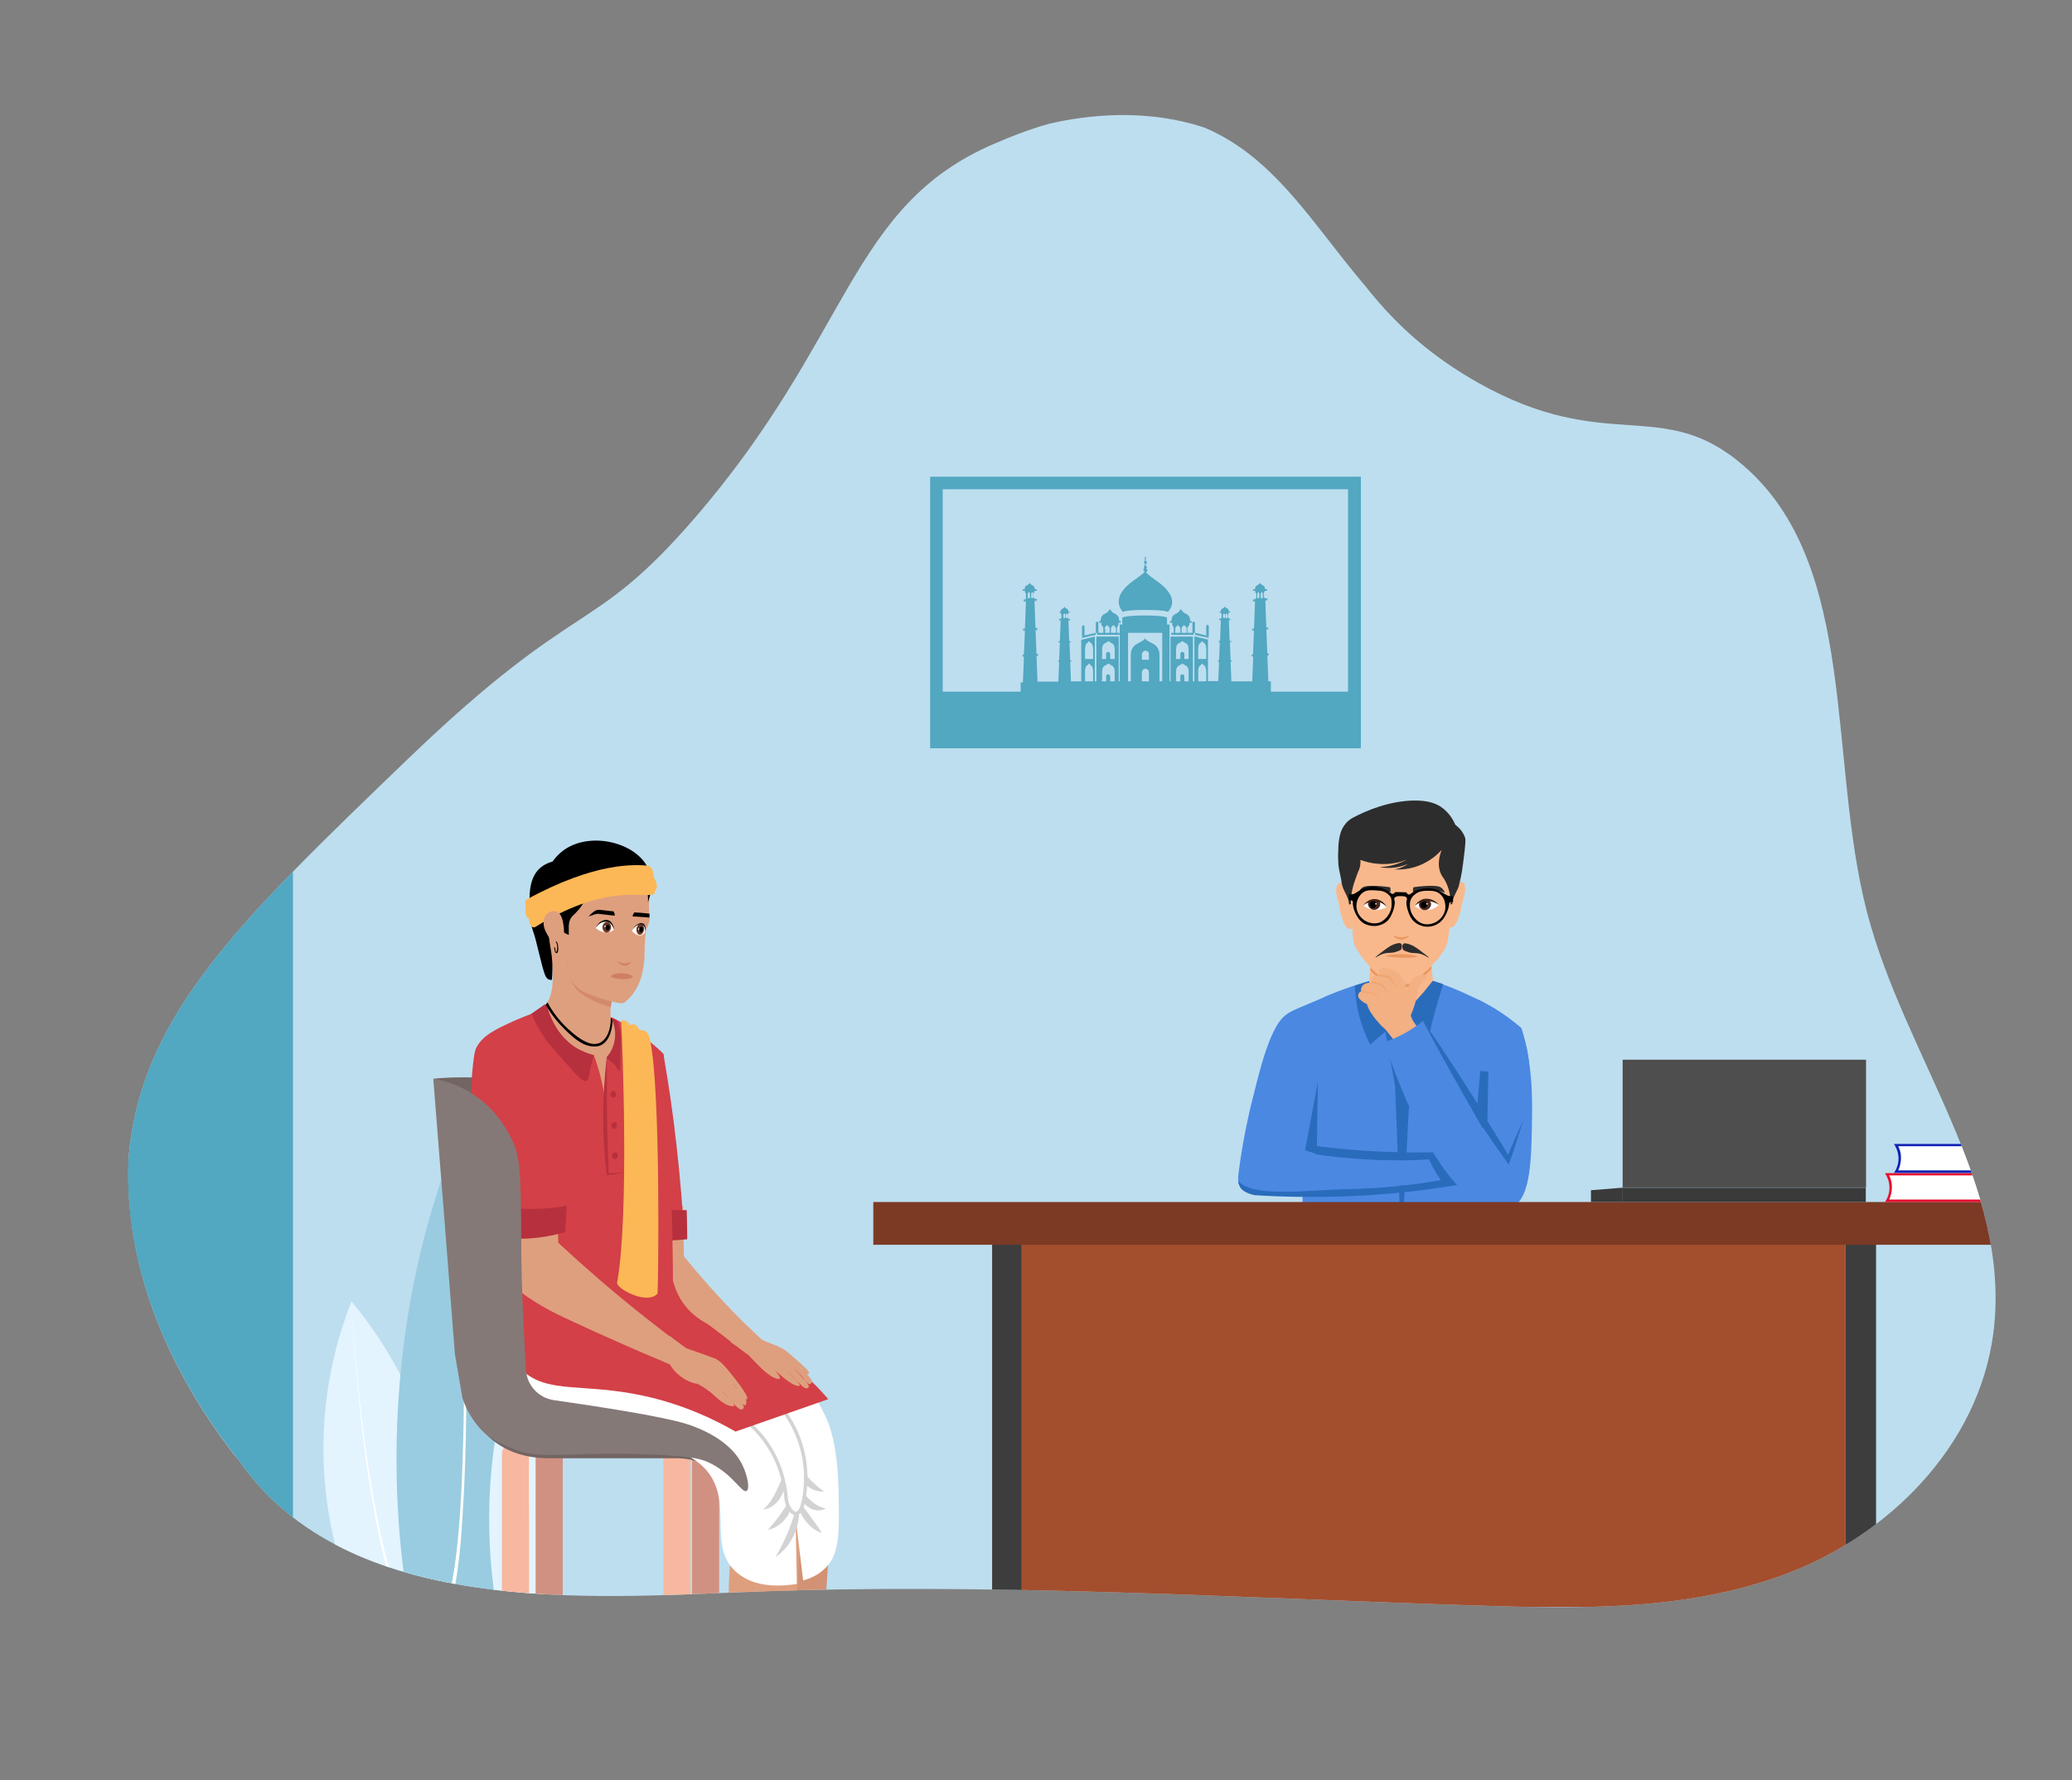 <?xml version="1.0" encoding="utf-8"?>
<!-- Generator: Adobe Illustrator 26.0.1, SVG Export Plug-In . SVG Version: 6.00 Build 0)  -->
<svg version="1.1" id="Layer_1" xmlns="http://www.w3.org/2000/svg" xmlns:xlink="http://www.w3.org/1999/xlink" x="0px" y="0px"
	 viewBox="0 0 824 708" style="enable-background:new 0 0 824 708;" xml:space="preserve">
<rect x="0" y="0" width="824" height="708" fill="#808080" stroke="none"/>
<style type="text/css">
	.st0{clip-path:url(#SVGID_00000083068046116951693480000003569187042696538021_);fill:#BDDEEF;}
	.st1{clip-path:url(#SVGID_00000083068046116951693480000003569187042696538021_);}
	.st2{fill:#BDDEEF;}
	.st3{fill:#52A7C1;}
	.st4{fill:#E3F4FF;}
	.st5{fill:#FFFFFF;}
	.st6{fill:#99CCE0;}
	.st7{clip-path:url(#SVGID_00000083068046116951693480000003569187042696538021_);fill:#52A7C1;}
	.st8{fill:#4B88E2;}
	.st9{fill:#2A6CBC;}
	.st10{fill:#345389;}
	.st11{fill:#EBC9AF;}
	.st12{fill:#F9B88C;}
	.st13{fill:#EA9860;}
	.st14{fill:#2D2D2D;}
	.st15{fill:#4F2921;}
	.st16{fill:#3B2314;}
	.st17{fill:#030202;}
	.st18{fill:#F2B083;}
	.st19{fill:#EFA573;}
	.st20{fill:none;stroke:#345389;stroke-width:1.076;stroke-miterlimit:10;}
	.st21{fill:#3D3D3D;}
	.st22{fill:#A34F2E;}
	.st23{clip-path:url(#SVGID_00000083068046116951693480000003569187042696538021_);fill:#7C3A25;}
	.st24{fill:#E80F2E;}
	.st25{fill:#1021B5;}
	.st26{clip-path:url(#SVGID_00000083068046116951693480000003569187042696538021_);fill:#4F4E4E;}
	.st27{clip-path:url(#SVGID_00000083068046116951693480000003569187042696538021_);fill:#3A3A3A;}
	.st28{clip-path:url(#SVGID_00000083068046116951693480000003569187042696538021_);fill:#BCA18C;}
	.st29{fill:#F7B89F;}
	.st30{fill:#D19182;}
	.st31{fill:#726562;}
	.st32{fill:#DE9F7E;}
	.st33{fill:#D34047;}
	.st34{fill:#B7303D;}
	.st35{fill:#D39275;}
	.st36{fill:#D3D3D3;}
	.st37{fill:#FFFFFF;stroke:#D3D3D3;stroke-width:1.376;stroke-miterlimit:10;}
	.st38{fill:#FCB856;}
	.st39{fill:#D38A6A;}
	.st40{fill:#CE8065;}
	.st41{fill:#6B3628;}
	.st42{fill:#211E1F;}
	.st43{fill:#847977;}
	.st44{clip-path:url(#SVGID_00000083068046116951693480000003569187042696538021_);fill:#2D2D2D;}
</style>
<g>
	<defs>
		<path id="SVGID_1_" d="M95.2,581.1C92.8,577.7,46.4,529,51,462.5c4-57.6,43.4-95.4,111.5-160.9c67.9-65.2,72.4-47.9,113.3-95
			c63.1-72.8,61.6-124.8,120-149.6c12.4-5.3,48.2-20.5,82.1-6.7c44.3,18,55.2,70.8,109.7,101.7c51.8,29.3,73.4,4.9,106,33.3
			c45.6,39.6,33.1,116.6,48.9,177.5c14.8,57.3,57.9,108.7,50.2,167.6c-6,45.4-42.4,80.6-82.4,95.6c-40,15.1-83.5,13.9-125.8,12.5
			c-95.7-3.1-192.4-9.1-287.6-5.3C235.1,635.6,138.2,643.2,95.2,581.1z"/>
	</defs>
	<clipPath id="SVGID_00000169523123202124120780000003001427199012421532_">
		<use xlink:href="#SVGID_1_"  style="overflow:visible;"/>
	</clipPath>
	<path style="clip-path:url(#SVGID_00000169523123202124120780000003001427199012421532_);fill:#BDDEEF;" d="M792.8,530.6
		c-6,45.4-42.4,80.6-82.4,95.6c-40,15.1-83.5,13.9-125.8,12.5c-95.7-3.1-192.4-9.1-287.6-5.3c-53.1,2.1-131.9,8-180.4-29.5
		c-8-6.2-15.2-13.6-21.3-22.5c-42.8-53.9-44.8-100-44.2-118.7c1.9-53.2,32.6-96,65.5-129.2c16.2-16.3,32.9-30.3,46.9-42.1
		c12.8-10.7,26.9-19.7,42.9-30.8c26.3-18.2,31.2-20.4,41.9-29.6c15.1-13.1,24.9-25.4,32.3-35.3c52.6-69.7,56-101.9,90-126.2
		c24.9-17.8,69.4-31.2,107.3-19.1c52.7,16.8,46.6,66,109.7,101.7c51.8,29.3,73.4,4.9,106,33.3c45.6,39.6,33.1,116.6,48.9,177.5
		C757.5,420.3,800.6,471.7,792.8,530.6z"/>
	<g style="clip-path:url(#SVGID_00000169523123202124120780000003001427199012421532_);">
		<rect x="372.4" y="192.1" class="st2" width="166.3" height="103"/>
		<g>
			<path class="st3" d="M541.2,297.6H369.9V189.6h171.3V297.6z M374.9,292.6h161.2v-98H374.9V292.6z"/>
		</g>
		<g>
			<polygon class="st3" points="435.7,252.5 435.7,251.7 430.3,253 430.3,253.7 			"/>
			<path class="st3" d="M430.3,249.4L430.3,249.4l0,3.6l1-0.2v-3.3h0c0,0,0.1,0,0.1-0.1c0,0,0-0.1-0.1-0.1c0-0.3-0.2-0.4-0.3-0.5
				c-0.1-0.1-0.2-0.2-0.2-0.2s-0.1,0.2-0.2,0.2c-0.1,0.1-0.3,0.1-0.3,0.5C430.3,249.3,430.2,249.3,430.3,249.4
				C430.2,249.4,430.3,249.4,430.3,249.4z"/>
			<path class="st3" d="M435.8,248L435.8,248l0,3.8l0.5-0.1v0.8h8.9v-0.8h-1v-1.6c0-0.6,0.2-0.8,0.3-1c0.2-0.3,0.3-0.5,0.3-0.5v-0.9
				h0.9V247h-0.6c0-2.1-1.1-2.6-2.1-3.1c-1-0.5-1.6-1.7-1.6-1.7s-0.6,1.2-1.6,1.7c-1,0.5-2.1,1-2.1,3.1h-0.6v0.7h0.9v0.9
				c0,0,0.1,0.2,0.4,0.5c0.2,0.2,0.4,0.4,0.4,1v1.6h-2V248h0c0,0,0.1,0,0.1-0.1c0,0,0-0.1-0.1-0.1c0-0.3-0.2-0.4-0.3-0.5
				c-0.1-0.1-0.2-0.2-0.2-0.2s-0.1,0.2-0.2,0.2c-0.1,0.1-0.3,0.1-0.3,0.5C435.7,247.9,435.7,247.9,435.8,248
				C435.7,248,435.7,248,435.8,248z M441.8,251.7v-1.6c0-0.6,0.3-0.8,0.5-1c0.3-0.3,0.5-0.5,0.5-0.5s0.1,0.2,0.5,0.5
				c0.2,0.2,0.5,0.4,0.5,1v1.6H441.8z M439.3,250.1c0-0.6,0.3-0.8,0.5-1c0.3-0.3,0.5-0.5,0.5-0.5s0.1,0.2,0.5,0.5
				c0.2,0.2,0.5,0.4,0.5,1v1.6h-1.8V250.1z"/>
			<polygon class="st3" points="475.3,252.5 480.7,253.7 480.7,253 475.3,251.7 			"/>
			<path class="st3" d="M479.7,249.4L479.7,249.4l0,3.3l1,0.2v-3.6h0c0,0,0.1,0,0.1-0.1c0,0,0-0.1-0.1-0.1c0-0.3-0.2-0.4-0.3-0.5
				c-0.1-0.1-0.2-0.2-0.2-0.2s-0.1,0.2-0.2,0.2c-0.1,0.1-0.3,0.1-0.3,0.5C479.6,249.3,479.6,249.3,479.7,249.4
				C479.6,249.4,479.6,249.4,479.7,249.4z"/>
			<path class="st3" d="M465.3,247v0.7h0.9v0.9c0,0,0.1,0.2,0.3,0.5c0.1,0.2,0.3,0.4,0.3,1v1.6h-1v0.8h8.9v-0.8l0.5,0.1V248h0
				c0,0,0.1,0,0.1-0.1c0,0,0-0.1-0.1-0.1c0-0.3-0.2-0.4-0.3-0.5c-0.1-0.1-0.2-0.2-0.2-0.2s-0.1,0.2-0.2,0.2
				c-0.1,0.1-0.3,0.1-0.3,0.5c0,0-0.1,0-0.1,0.1c0,0,0,0.1,0.1,0.1h0v3.7h-2v-1.6c0-0.6,0.2-0.8,0.4-1c0.3-0.3,0.4-0.5,0.4-0.5v-0.9
				h0.9V247h-0.6c0-2.1-1.1-2.6-2.1-3.1c-1-0.5-1.6-1.7-1.6-1.7s-0.6,1.2-1.6,1.7c-1,0.5-2.1,1-2.1,3.1H465.3z M467.4,251.7v-1.6
				c0-0.6,0.3-0.8,0.5-1c0.3-0.3,0.5-0.5,0.5-0.5s0.1,0.2,0.5,0.5c0.2,0.2,0.5,0.4,0.5,1v1.6H467.4z M469.9,251.7v-1.6
				c0-0.6,0.3-0.8,0.5-1c0.3-0.3,0.5-0.5,0.5-0.5s0.1,0.2,0.5,0.5c0.2,0.2,0.5,0.4,0.5,1v1.6H469.9z"/>
			<path class="st3" d="M504.4,271l-0.4-10.1h0.3v-0.4h0c0.1,0,0.3-0.1,0.3-0.3c0-0.1-0.1-0.3-0.3-0.3h-0.3l-0.4-9.7h0.2v0.4h0.3
				v-0.4h0c0.1,0,0.3-0.1,0.3-0.3c0-0.1-0.1-0.3-0.3-0.3h-0.5l-0.4-10.6h0.1v-0.4h0.2v0.4h0.3v-0.4h0c0.1,0,0.3-0.1,0.3-0.3
				c0-0.1-0.1-0.3-0.3-0.3H503v-0.4h-0.4c0,0,0-1.2,0-1.6c0-0.3,0.1-0.5,0.2-0.6c0.1-0.2,0.2-0.3,0.2-0.3V235h0.7
				c0.1,0,0.3-0.1,0.3-0.3c0-0.1-0.1-0.3-0.3-0.3h-0.6c0-1.2-0.6-1.4-1.1-1.7c-0.6-0.3-0.9-0.9-0.9-0.9s-0.3,0.6-0.9,0.9
				c-0.6,0.3-1.1,0.5-1.1,1.7h-0.6c-0.1,0-0.3,0.1-0.3,0.3c0,0.1,0.1,0.3,0.3,0.3h0.7v0.5c0,0,0,0.1,0.2,0.3
				c0.1,0.1,0.2,0.2,0.2,0.6c0,0.3,0,1.6,0,1.6h-0.4v0.4h-0.7c-0.1,0-0.3,0.1-0.3,0.3c0,0.1,0.1,0.3,0.3,0.3h0v0.4h0.3v-0.4h0.2v0.4
				h0.1l-0.4,10.6h-0.5c-0.1,0-0.3,0.1-0.3,0.3c0,0.1,0.1,0.3,0.3,0.3h0v0.4h0.3v-0.4h0.2l-0.4,9.7H498c-0.1,0-0.3,0.1-0.3,0.3
				c0,0.1,0.1,0.3,0.3,0.3v0.4h0.3v-0.4h0.1L498,271h-0.8h-7.5l-0.3-7.7h0.2v-0.3h0c0.1,0,0.2-0.1,0.2-0.2c0-0.1-0.1-0.2-0.2-0.2
				h-0.2l-0.3-7.3h0.2v0.3h0.2v-0.3h0c0.1,0,0.2-0.1,0.2-0.2c0-0.1-0.1-0.2-0.2-0.2H489l-0.3-8.1h0.1v-0.3h0.2v0.3h0.2v-0.3h0
				c0.1,0,0.2-0.1,0.2-0.2c0-0.1-0.1-0.2-0.2-0.2h-0.5v-0.3h-0.3c0,0,0-0.9,0-1.2c0-0.3,0.1-0.4,0.1-0.4c0.1-0.1,0.1-0.2,0.1-0.2
				v-0.4h0.5c0.1,0,0.2-0.1,0.2-0.2c0-0.1-0.1-0.2-0.2-0.2h-0.4c0-0.9-0.4-1.1-0.9-1.3c-0.4-0.2-0.7-0.7-0.7-0.7s-0.2,0.5-0.7,0.7
				c-0.4,0.2-0.9,0.4-0.9,1.3h-0.4c-0.1,0-0.2,0.1-0.2,0.2c0,0.1,0.1,0.2,0.2,0.2h0.5v0.4c0,0,0,0.1,0.1,0.2
				c0.1,0.1,0.1,0.2,0.1,0.4c0,0.3,0,1.2,0,1.2h-0.3v0.3h-0.5c-0.1,0-0.2,0.1-0.2,0.2c0,0.1,0.1,0.2,0.2,0.2h0v0.3h0.2v-0.3h0.2v0.3
				h0.1l-0.3,8.1h-0.4c-0.1,0-0.2,0.1-0.2,0.2c0,0.1,0.1,0.2,0.2,0.2h0v0.3h0.2v-0.3h0.1l-0.3,7.3h-0.3c-0.1,0-0.2,0.1-0.2,0.2
				c0,0.1,0.1,0.2,0.2,0.2v0.3h0.2v-0.3h0.1l-0.3,7.9h-4.1v-16.5l-5.4-1.3V271h-0.6v-17.8h-8.9V271h-0.4v-22.6h-1v-2.7
				c0,0-0.7-0.9-8.9-0.9c-8.2,0-8.9,0.9-8.9,0.9v2.7h-1V271h-0.4v-17.8h-8.9V271h-0.6v-17.8l-5.4,1.3V271h-4.1l-0.3-7.9h0.1v0.3h0.2
				v-0.3c0.1,0,0.2-0.1,0.2-0.2c0-0.1-0.1-0.2-0.2-0.2h-0.3l-0.3-7.3h0.1v0.3h0.2v-0.3h0c0.1,0,0.2-0.1,0.2-0.2
				c0-0.1-0.1-0.2-0.2-0.2h-0.4l-0.3-8.1h0.1v-0.3h0.2v0.3h0.2v-0.3h0c0.1,0,0.2-0.1,0.2-0.2c0-0.1-0.1-0.2-0.2-0.2h-0.5v-0.3h-0.3
				c0,0,0-0.9,0-1.2c0-0.3,0.1-0.4,0.1-0.4c0.1-0.1,0.1-0.2,0.1-0.2v-0.4h0.5c0.1,0,0.2-0.1,0.2-0.2c0-0.1-0.1-0.2-0.2-0.2h-0.4
				c0-0.9-0.4-1.1-0.9-1.3c-0.4-0.2-0.7-0.7-0.7-0.7s-0.2,0.5-0.6,0.7c-0.4,0.2-0.9,0.4-0.9,1.3h-0.4c-0.1,0-0.2,0.1-0.2,0.2
				c0,0.1,0.1,0.2,0.2,0.2h0.5v0.4c0,0,0,0.1,0.1,0.2c0.1,0.1,0.1,0.2,0.1,0.4c0,0.3,0,1.2,0,1.2h-0.3v0.3h-0.5
				c-0.1,0-0.2,0.1-0.2,0.2c0,0.1,0.1,0.2,0.2,0.2h0v0.3h0.2v-0.3h0.2v0.3h0.1l-0.3,8.1h-0.4c-0.1,0-0.2,0.1-0.2,0.2
				c0,0.1,0.1,0.2,0.2,0.2h0v0.3h0.2v-0.3h0.2l-0.3,7.3h-0.2c-0.1,0-0.2,0.1-0.2,0.2c0,0.1,0.1,0.2,0.2,0.2h0v0.3h0.2l-0.3,7.7h-7.5
				h-0.8l-0.4-10.4h0.1v0.4h0.3v-0.4c0.1,0,0.3-0.1,0.3-0.3c0-0.1-0.1-0.3-0.3-0.3h-0.4l-0.4-9.7h0.2v0.4h0.3v-0.4h0
				c0.1,0,0.3-0.1,0.3-0.3c0-0.1-0.1-0.3-0.3-0.3h-0.5l-0.4-10.6h0.1v-0.4h0.3v0.4h0.3v-0.4h0c0.1,0,0.3-0.1,0.3-0.3
				c0-0.1-0.1-0.3-0.3-0.3h-0.7v-0.4h-0.4c0,0,0-1.2,0-1.6c0-0.3,0.1-0.5,0.2-0.6c0.1-0.2,0.2-0.3,0.2-0.3V235h0.7
				c0.1,0,0.3-0.1,0.3-0.3c0-0.1-0.1-0.3-0.3-0.3h-0.6c0-1.2-0.6-1.4-1.1-1.7c-0.6-0.3-0.9-0.9-0.9-0.9s-0.3,0.6-0.9,0.9
				c-0.6,0.3-1.1,0.5-1.1,1.7h-0.6c-0.1,0-0.3,0.1-0.3,0.3c0,0.1,0.1,0.3,0.3,0.3h0.7v0.5c0,0,0.1,0.1,0.2,0.3
				c0.1,0.1,0.2,0.2,0.2,0.6c0,0.3,0,1.6,0,1.6H408v0.4h-0.7c-0.1,0-0.3,0.1-0.3,0.3c0,0.1,0.1,0.3,0.3,0.3h0v0.4h0.3v-0.4h0.3v0.4
				h0.1l-0.4,10.6h-0.5c-0.1,0-0.3,0.1-0.3,0.3c0,0.1,0.1,0.3,0.3,0.3h0v0.4h0.3v-0.4h0.2l-0.4,9.7h-0.3c-0.1,0-0.3,0.1-0.3,0.3
				c0,0.1,0.1,0.3,0.3,0.3h0v0.4h0.3l-0.4,10.1h-0.9v0.6v0.4v5.1h8.1h83.3h8.1V272v-0.4V271H504.4z M500,237.9c0,0,0-1.2,0-1.6
				c0-0.3,0.1-0.5,0.2-0.6c0.2-0.2,0.2-0.3,0.2-0.3s0.1,0.1,0.2,0.3c0.1,0.1,0.2,0.2,0.2,0.6c0,0.3,0,1.6,0,1.6H500z M501.4,237.9
				c0,0,0-1.2,0-1.6c0-0.3,0.1-0.5,0.2-0.6c0.2-0.2,0.2-0.3,0.2-0.3s0.1,0.1,0.2,0.3c0.1,0.1,0.2,0.2,0.2,0.6c0,0.3,0,1.6,0,1.6
				H501.4z M486.4,245.8c0,0,0-0.9,0-1.2c0-0.3,0.1-0.4,0.2-0.4c0.1-0.1,0.2-0.2,0.2-0.2s0.1,0.1,0.2,0.2c0.1,0.1,0.2,0.2,0.2,0.4
				c0,0.3,0,1.2,0,1.2H486.4z M487.4,245.8c0,0,0-0.9,0-1.2c0-0.3,0.1-0.4,0.2-0.4c0.1-0.1,0.2-0.2,0.2-0.2s0.1,0.1,0.2,0.2
				c0.1,0.1,0.2,0.2,0.2,0.4c0,0.3,0,1.2,0,1.2H487.4z M422.9,245.8c0,0,0-0.9,0-1.2c0-0.3,0.1-0.4,0.2-0.4c0.1-0.1,0.2-0.2,0.2-0.2
				s0,0.1,0.2,0.2c0.1,0.1,0.2,0.2,0.2,0.4c0,0.3,0,1.2,0,1.2H422.9z M423.9,245.8c0,0,0-0.9,0-1.2c0-0.3,0.1-0.4,0.2-0.4
				c0.1-0.1,0.2-0.2,0.2-0.2s0.1,0.1,0.2,0.2c0.1,0.1,0.2,0.2,0.2,0.4c0,0.3,0,1.2,0,1.2H423.9z M408.7,237.9c0,0,0-1.2,0-1.6
				c0-0.3,0.1-0.5,0.3-0.6c0.2-0.2,0.2-0.3,0.2-0.3s0.1,0.1,0.2,0.3c0.1,0.1,0.2,0.2,0.2,0.6c0,0.3,0,1.6,0,1.6H408.7z M410.1,237.9
				c0,0,0-1.2,0-1.6c0-0.3,0.1-0.5,0.2-0.6c0.2-0.2,0.2-0.3,0.2-0.3s0.1,0.1,0.2,0.3c0.1,0.1,0.2,0.2,0.2,0.6c0,0.3,0,1.6,0,1.6
				H410.1z M455.5,258.8c0.8,0,1.4,0.6,1.4,1.4v2.2h-2.8v-2.2C454.1,259.5,454.8,258.8,455.5,258.8z M455.5,266
				c0.8,0,1.4,0.6,1.4,1.4v3.6h-2.8v-3.6C454.1,266.6,454.8,266,455.5,266z M476.5,258.5c0-2.2,0.5-2.5,0.9-2.8
				c0.3-0.3,0.7-0.7,0.7-0.7s0.3,0.4,0.7,0.7c0.3,0.3,0.9,0.6,0.9,2.8c0,2.2,0,3.6,0,3.6H478h-1.5
				C476.5,262.1,476.5,260.7,476.5,258.5z M476.5,267.4c0-2.2,0.5-2.5,0.9-2.8c0.3-0.3,0.7-0.7,0.7-0.7s0.3,0.4,0.7,0.7
				c0.3,0.3,0.9,0.6,0.9,2.8c0,2.2,0,3.6,0,3.6h-3.1C476.5,271,476.5,269.6,476.5,267.4z M467.7,258.5c0-2.2,0.8-2.5,1.4-2.8
				c0.6-0.3,1.1-0.7,1.1-0.7s0.6,0.4,1.1,0.7c0.6,0.3,1.4,0.6,1.4,2.8c0,2.2,0,3.6,0,3.6H471v-2c0-0.4-0.3-0.8-0.8-0.8
				c-0.4,0-0.8,0.3-0.8,0.8v2h-1.8C467.7,262.1,467.7,260.7,467.7,258.5z M467.7,267.4c0-2.2,0.8-2.5,1.4-2.8
				c0.6-0.3,1.1-0.7,1.1-0.7s0.6,0.4,1.1,0.7c0.6,0.3,1.4,0.6,1.4,2.8c0,2.2,0,3.6,0,3.6H471v-2c0-0.4-0.3-0.8-0.8-0.8
				c-0.4,0-0.8,0.3-0.8,0.8v2h-1.8C467.7,271,467.7,269.6,467.7,267.4z M448.8,251.7h13.4V271h-1.1c0,0,0-7.8,0-10.4
				c0-5.1-4.5-4.6-5.7-6.7c-1.2,2.1-5.7,1.6-5.7,6.7c0,2.6,0,10.4,0,10.4h-1.1V251.7z M438.3,258.5c0-2.2,0.8-2.5,1.4-2.8
				c0.6-0.3,1.1-0.7,1.1-0.7s0.6,0.4,1.1,0.7c0.6,0.3,1.4,0.6,1.4,2.8c0,2.2,0,3.6,0,3.6h-1.8v-2c0-0.4-0.4-0.8-0.8-0.8
				c-0.4,0-0.8,0.3-0.8,0.8v2h-1.8C438.3,262.1,438.3,260.7,438.3,258.5z M438.3,267.4c0-2.2,0.8-2.5,1.4-2.8
				c0.6-0.3,1.1-0.7,1.1-0.7s0.6,0.4,1.1,0.7c0.6,0.3,1.4,0.6,1.4,2.8c0,2.2,0,3.6,0,3.6h-1.8v-2c0-0.4-0.4-0.8-0.8-0.8
				c-0.4,0-0.8,0.3-0.8,0.8v2h-1.8C438.3,271,438.3,269.6,438.3,267.4z M431.5,258.5c0-2.2,0.5-2.5,0.9-2.8c0.3-0.3,0.7-0.7,0.7-0.7
				s0.3,0.4,0.7,0.7c0.3,0.3,0.9,0.6,0.9,2.8c0,2.2,0,3.6,0,3.6H433h-1.5C431.5,262.1,431.5,260.7,431.5,258.5z M431.5,267.4
				c0-2.2,0.5-2.5,0.9-2.8c0.3-0.3,0.7-0.7,0.7-0.7s0.3,0.4,0.7,0.7c0.3,0.3,0.9,0.6,0.9,2.8c0,2.2,0,3.6,0,3.6h-3.1
				C431.5,271,431.5,269.6,431.5,267.4z"/>
			<path class="st3" d="M446.6,243.4c0,0,0.6-0.8,8.9-0.8c8.3,0,8.9,0.8,8.9,0.8s3.4-3,0.7-7.3c-2.6-4.2-7-5.8-9.4-8.5c0,0,0,0,0,0
				c0.3-0.1,0.6-0.4,0.6-0.7c0-0.3-0.2-0.6-0.5-0.7c0.2-0.1,0.3-0.3,0.3-0.5c0-0.3-0.3-0.6-0.6-0.6c0,0,0,0,0,0c0.1,0,0.2,0,0.2,0
				v-0.8c-0.1,0-0.1,0-0.2,0c0,0,0,0,0,0c0.3,0,0.6-0.3,0.6-0.6c0-0.3-0.3-0.6-0.6-0.6c0,0,0,0,0,0c0.1,0,0.2,0,0.2,0v-1.5
				c0,0,0-0.2-0.2-0.2c-0.2,0-0.2,0.2-0.2,0.2v1.5c-0.2,0.1-0.4,0.3-0.4,0.5c0,0.2,0.1,0.5,0.4,0.5v0.8c-0.2,0.1-0.4,0.3-0.4,0.5
				c0,0.2,0.1,0.4,0.3,0.5c-0.3,0.1-0.5,0.4-0.5,0.7c0,0.3,0.2,0.6,0.6,0.7c-2.3,2.7-6.7,4.2-9.4,8.5
				C443.3,240.4,446.6,243.4,446.6,243.4z M455.5,227.6C455.5,227.6,455.5,227.6,455.5,227.6C455.5,227.6,455.5,227.6,455.5,227.6
				C455.5,227.6,455.5,227.6,455.5,227.6z M455.6,227.6C455.6,227.6,455.6,227.6,455.6,227.6C455.6,227.6,455.6,227.6,455.6,227.6z
				 M455.4,227.6C455.4,227.6,455.4,227.6,455.4,227.6C455.4,227.6,455.4,227.6,455.4,227.6z"/>
		</g>
		<rect x="373.9" y="275.1" class="st3" width="163.2" height="17.6"/>
	</g>
	<g style="clip-path:url(#SVGID_00000169523123202124120780000003001427199012421532_);">
		<path class="st4" d="M143.6,643.7c-5.7-12.2-14-34.1-14.9-62.5c-0.9-28.6,6.1-51,11.1-63.6c8.7,10.5,20.9,27.9,29.2,51.9
			c9.8,28.3,9.8,53,8.7,67.5C166.3,639.3,154.9,641.5,143.6,643.7z"/>
		<path class="st5" d="M160.1,640.7c-4.7-9.4-7.2-19.7-9.4-29.9c-6.3-30.7-9.1-61.9-11-93.1c2.1,31.2,5.2,62.4,11.8,93
			c2.3,10.1,4.9,20.3,9.6,29.5C161.1,640.1,160.1,640.7,160.1,640.7L160.1,640.7z"/>
	</g>
	<g style="clip-path:url(#SVGID_00000169523123202124120780000003001427199012421532_);">
		<path class="st6" d="M196.4,637.5c3.9-19.1,8.9-52.8,5.7-94.6c-3.3-42-13.5-73.3-20.2-90.6c-7.1,17.3-16.6,45.2-21.3,82.2
			c-5.6,43.5-2,79.6,1.3,100.6C173.3,635.8,184.8,636.7,196.4,637.5z"/>
		<path class="st5" d="M178.4,636.1c3.4-14.9,4.4-30.3,5.2-45.6c2-46,0.6-92.2-1.8-138.2c3,53.7,5.7,107.6,1.4,161.3
			c-0.7,7.7-1.7,15.3-3.4,22.9L178.4,636.1L178.4,636.1z"/>
	</g>
	<g style="clip-path:url(#SVGID_00000169523123202124120780000003001427199012421532_);">
		<path class="st4" d="M217.1,637.5c2.3-11.1,5.2-30.7,3.3-55c-1.9-24.4-7.8-42.6-11.8-52.7c-4.1,10.1-9.7,26.3-12.4,47.8
			c-3.2,25.3-1.1,46.3,0.7,58.5C203.6,636.5,210.3,637,217.1,637.5z"/>
		<path class="st5" d="M206.6,636.7c1.4-6.3,2.2-13.4,2.6-19.9c1.8-29,0.8-58.1-0.7-87c1.7,29,2.9,58.1,1.3,87.1
			c-0.4,6.5-1.2,13.6-2.5,20C207.4,636.8,206.6,636.7,206.6,636.7L206.6,636.7z"/>
	</g>
	<path style="clip-path:url(#SVGID_00000169523123202124120780000003001427199012421532_);fill:#52A7C1;" d="M116.5,333.3v270.3
		c-8-6.2-15.2-13.6-21.3-22.5c-42.8-53.9-44.8-100-44.2-118.7C52.9,409.2,83.6,366.4,116.5,333.3z"/>
	<g style="clip-path:url(#SVGID_00000169523123202124120780000003001427199012421532_);">
		<g>
			<g>
				<path class="st8" d="M608.3,438c-1.1,12.1-4.8,21.3-7.6,26.7c0,7.4,0,14.7,0.1,22.1c-12.8-0.2-26.1-0.1-40,0.4
					c-14.9,0.5-29.2,1.4-42.9,2.6c0.1-2.4,0.1-4.9,0.1-7.4c0-2.4,0-4.8,0-7.1c-6.8-0.2-13.6-0.5-20.4-0.7c-1.6,0-3.1-0.8-4-2
					c-0.7-0.9-1.1-2-1.2-3.1c0-0.8,0-1.4,0-1.6c1.7-14.7,5.1-28.3,5.1-28.3c2.6-10.2,5.4-23.1,10-31.2c0.9-1.6,1.7-2.7,2.7-3.7
					c2.5-2.5,4.8-3.1,11.8-6.1c1.3-0.5,3.1-1.3,5.2-2.3c0,0,7-3.1,17.2-6.1c1.1-0.3,2.1-0.6,3-0.8c1.9-0.6,4.8-1.3,8.3-1.5
					c4.8-0.2,8.2,0.6,15.3,2.7c0.2,0.1,0.3,0.1,0.6,0.2c0,0,0,0,0,0c0.7,0.2,1.2,0.4,1.2,0.4c5.1,1.6,12.3,5.1,12.3,5.1
					c2.1,0.9,4.4,2,6.7,3.3c5.2,2.9,9.5,6.1,12.9,9c0.2,0.2,0.3,0.3,0.4,0.5C607,415.2,609.4,425.3,608.3,438z"/>
				<path class="st9" d="M550.8,409.6c1.3,7.5,2.7,14.9,4,22.4l2,52h1.3l2.1-42.2l5.8-36.5C560.9,406.8,555.9,408.2,550.8,409.6z"/>
				<path class="st10" d="M552,416.2c1.3-1.4,3.3-3.4,6.4-5.1c3.6-2,7-2.6,9.1-2.8c-1.7,2.5-3.3,4.9-5,7.4
					C559,415.8,555.5,416,552,416.2z"/>
				<path class="st9" d="M524.1,430.3c-1.7,9.1-3.4,18.1-5.1,27.2c1.6,0.5,3.1,1,4.7,1.6C523.8,449.5,523.9,439.9,524.1,430.3z"/>
				<path class="st11" d="M571,391.2c-2.7,1.7-6.5,4.6-10.1,9.2c-3.2,4.2-5,8.3-6,11.2c-0.3-2.6-1-6.4-3-10.5
					c-2.3-4.9-5.4-8.2-7.4-10c0-0.1,0-0.2,0-0.3c1.1-0.4,2.1-0.7,3-1c1.9-0.7,4.8-1.6,8.3-1.8C560.5,387.7,563.9,388.7,571,391.2z"
					/>
				<g>
					<g>
						<g>
							<path class="st12" d="M558.9,401.5l-3.3,0.1c-6.6,0.1-11.8-5.5-11.1-12.1l0,0l0.1-1.1l0.1-0.7l0.2-1.7l0.6-5.8h23.3l0.6,5.4
								l0.2,1.7l0.1,0.8l0.1,1.1l0,0.3C570.3,395.8,565.4,401.4,558.9,401.5z"/>
							<g>
								<path class="st12" d="M580.1,351.1c0.6-0.2,0.7-0.5,1.2-0.4c0.3,0.1,0.9,0.5,1.1,1c0.2,0.7,0.5,2,0.1,3.5
									c-0.1,0.5-0.5,2.4-0.8,3.2c-0.4,1-0.8,4.1-1.1,4.8c-0.3,0.7-0.9,3.1-1.4,3.7s-0.8,1.8-2.2,2c-0.5,0.1-0.9-0.1-0.9-0.1
									s-0.9-8.4-0.7-10c0.2-1.7,1.7-5.1,1.9-5.9C577.6,352.1,580.1,351.1,580.1,351.1z"/>
								<path class="st12" d="M534,351.6c-0.6-0.2-0.7-0.5-1.2-0.4c-0.3,0.1-0.9,0.5-1.1,1c-0.2,0.7-0.6,2-0.2,3.5
									c0.1,0.5,0.5,2.5,0.8,3.3c0.4,1,0.7,4.1,1,4.8s0.9,3.1,1.3,3.7c0.4,0.7,0.8,1.8,2.1,2c0.5,0.1,0.9-0.1,0.9-0.1s1-8.3,0.8-10
									c-0.1-1.7-1.6-5.1-1.8-5.9S534,351.6,534,351.6z"/>
								<path class="st13" d="M569.3,385.4c-0.7,0.7-1.4,1.4-1.8,1.8c-1.2,1.1-5.5,4.4-5.8,4.7c-0.7,0.7-3,1-5.3,1
									c-2.3-0.1-4.5-0.5-5.2-1.2c-0.3-0.3-4.5-3.8-5.6-5c-0.2-0.2-0.4-0.5-0.7-0.8l0.6-5.8h23.3L569.3,385.4z"/>
								<path class="st12" d="M579.7,345.2c-0.3,2-1.5,9.7-1.5,9.7s-0.2,1.7-0.2,2.5c-0.1,1.1-0.1,3.5-0.4,5c0,0.1,0,0.1,0,0.2
									c-0.3,1.4-0.4,2.2-0.7,3.5c-0.3,1.3-0.7,4.9-0.8,5.6c0,0.8-0.4,2.9-0.6,3.4c-0.2,0.5-0.5,2-1.2,2.9
									c-0.6,0.7-1.2,1.7-1.8,2.5c-0.2,0.2-0.3,0.4-0.4,0.6c-0.3,0.4-1.1,1.3-2,2.2c0,0,0,0.1-0.1,0.1c-0.9,1-1.9,2-2.4,2.5
									c-1.2,1.1-5.5,4.4-5.8,4.7c-0.7,0.7-3,1-5.3,1h-0.1c-2.3-0.1-4.5-0.5-5.2-1.2c-0.3-0.3-4.5-3.8-5.6-5
									c-0.5-0.5-1.4-1.5-2.2-2.5c-0.2-0.2-0.3-0.4-0.5-0.6c-0.7-0.8-1.3-1.6-1.5-1.9c-0.6-0.9-1.4-2.2-2.1-3.2s-0.8-2.4-1-3
									c-0.2-0.5-0.4-2.7-0.4-3.5c0-0.7-0.2-4.3-0.5-5.6c-0.1-0.6-0.2-1.2-0.2-1.7c-0.1-0.5-0.1-1.1-0.3-1.8
									c-0.2-1.5-0.2-4-0.2-5.2c0-0.8-0.1-2.5-0.1-2.5s-0.8-7.7-1-9.8c-0.2-2,1.9-11.8,2.8-13.3c0.9-1.5,6.5-3.5,14.1-4.8
									c1.8-0.3,3.4-0.5,5-0.5l0.3-0.1c1.8,0.1,3.8,0.4,6.1,0.9c7.6,1.6,13.1,3.9,13.9,5.5C578.3,333.3,580,343.2,579.7,345.2z"/>
								<path class="st14" d="M538.1,325.2c5.1-2.7,14.3-6.7,24.5-6.8c5.1,0,7.9,1,10.1,2.3c3.6,2.3,5.3,5.6,6.1,7.4
									c2.3,1.7,3.2,3.5,3.7,4.7c0.4,1,0.5,1.8-0.7,10.9c-0.2,1.6-0.5,3.9-1.2,6.8c-0.4,1.6-0.5,2.4-1,3.3c-0.5,1-1.3,2.6-1.6,3.5
									c-0.3,0.9-0.4,2.2-0.4,2.2c-0.2,0.1-0.5,0.2-0.7,0.3c0-4.3-1-7.5-2.5-10c-0.5-0.9-0.9-1.2-1.3-2.1c-1.6-3.3-0.8-6.9,0.2-9.6
									c-1.5,1.6-4.5,4.5-9.3,6.3c-4,1.5-7.5,1.5-9.5,1.4c0.7-0.1,1.7-0.3,2.7-0.7c1.2-0.5,2.1-1,2.7-1.5c-1.1,0.5-2.7,1.1-4.7,1.4
									c-2.7,0.4-5,0.2-6.5-0.1c1.5-0.1,3.5-0.3,5.6-0.9c2.1-0.6,3.9-1.4,5.2-2.1c-2.3,0.9-6.2,2.1-11.2,1.7
									c-3-0.2-5.5-0.9-7.3-1.6c0,0.4,0.1,0.9,0,1.6c-0.1,1.3-0.5,2.3-0.7,2.7c-0.7,1.6-1.2,3.3-1.8,4.9c-1.1,3.4-1.3,6.4-1.3,8.4
									c-0.2,0.1-0.5,0.1-0.7,0.2c0,0-0.1-1.3-0.4-2.2c-0.3-0.9-1.1-2.5-1.6-3.5s-1-2.8-1-3.3c0-0.5-0.5-2.7-0.8-4.2
									c-0.3-1.4-0.5-2.8-0.5-4.2c-0.1-1.4-0.1-2.8,0-3.9c0-1.4,0.1-2.4,0.2-3.6c0.3-2,0.6-4.6,2.5-7
									C535.4,327.2,536.4,326.1,538.1,325.2z"/>
							</g>
							<g>
								<path class="st5" d="M551.5,360.7c-0.7,0.4-2.2,1.2-4.2,1.3c-2.6,0-4.5-1.3-5.1-1.8c0.8-1,1.8-1.7,2.9-2
									c1.1-0.4,2.2-0.4,3.3,0c0.2,0.1,0.5,0.2,0.7,0.3C550.5,359.1,551.2,360.2,551.5,360.7z"/>
								<path class="st15" d="M548.9,359.7c0,1.3-1.4,2.3-2.6,2.2c-1.2-0.1-2.4-1.3-2.3-2.6c0-0.4,0.2-0.8,0.5-1.1
									c1.1-0.4,2.2-0.4,3.3,0c0.3,0.1,0.5,0.2,0.7,0.3C548.8,358.8,548.9,359.2,548.9,359.7z"/>
								<path d="M544.7,359.9c0,0.7,0.6,1.3,1.3,1.3c0.8,0,1.5-0.7,1.4-1.5c0-0.8-0.8-1.4-1.6-1.3
									C545.2,358.5,544.7,359.1,544.7,359.9z"/>
								<path class="st5" d="M546.9,359.5c0,0.2,0.2,0.3,0.3,0.3c0.2,0,0.3-0.2,0.3-0.3c0-0.2-0.2-0.3-0.3-0.3
									S546.8,359.3,546.9,359.5z"/>
								<path class="st14" d="M552.8,352.9c-5.4-0.8-9.5-0.7-10.6-0.1c-0.8,0.4-1.2,1-1.2,1c-0.4,0.5-0.6,1-0.6,1.3
									c0.4-0.2,1.1-0.5,1.9-0.7c1.1-0.3,2.3-0.4,5.2-0.2c1.4,0.1,3.2,0.3,5.4,0.6c0.1-0.2,0.1-0.3,0.1-0.6
									C553,353.6,552.9,353.2,552.8,352.9z"/>
								<path class="st14" d="M562.1,352.9c5.4-0.8,9.5-0.7,10.6-0.1c0.8,0.4,1.2,1,1.2,1c0.4,0.5,0.6,1,0.6,1.3
									c-0.4-0.2-1.1-0.5-1.9-0.7c-1.1-0.3-2.3-0.4-5.2-0.2c-1.4,0.1-3.2,0.3-5.4,0.6c-0.1-0.2-0.1-0.3-0.1-0.6
									C561.9,353.6,562,353.2,562.1,352.9z"/>
								<path class="st16" d="M551.5,360.7c-0.4-0.4-2.1-2.1-4.8-2.2c-2.4-0.1-4.1,1.3-4.6,1.7c0.1-0.1,1.8-2.8,4.8-2.6
									C550,357.8,551.4,360.5,551.5,360.7z"/>
							</g>
							<g>
								<path class="st5" d="M562.6,360.3c0.5,0.4,2,1.6,4.3,1.7c3,0.1,4.9-1.7,5.3-2c-0.4-0.4-1.4-1.5-3.1-1.9
									c-0.3-0.1-1.9-0.5-3.6,0.2c-0.1,0-0.4,0.2-0.8,0.3C563.7,359.1,563,359.8,562.6,360.3z"/>
								<path class="st15" d="M564.3,360c0.1,1.3,1.5,2.2,2.7,2c1.2-0.2,2.3-1.4,2.1-2.7c-0.1-0.4-0.3-0.8-0.5-1
									c-1.1-0.3-2.2-0.3-3.2,0.1c-0.2,0.1-0.5,0.2-0.7,0.3C564.4,359.1,564.3,359.5,564.3,360z"/>
								<path d="M567.6,359.8c0,0.8-0.6,1.4-1.3,1.4c-0.7,0-1.3-0.6-1.3-1.4c0-0.8,0.6-1.4,1.3-1.4
									C567.1,358.4,567.6,359,567.6,359.8z"/>
								<path class="st5" d="M567.8,359.5c0,0.2-0.1,0.3-0.3,0.3s-0.3-0.1-0.3-0.3c0-0.2,0.1-0.3,0.3-0.3S567.8,359.3,567.8,359.5z"
									/>
								<path class="st16" d="M562.6,360.3c0.6-0.5,1.8-1.4,3.6-1.8c3.1-0.6,5.5,1.1,6,1.4c-1.6-2-4-2.8-6.2-2.3
									C564,358.2,562.9,359.9,562.6,360.3z"/>
							</g>
							<g>
								<g>
									<path class="st13" d="M560.5,372c0.1,0.2-1.6,1.9-3.6,1.7c-1.6-0.1-2.9-1.4-2.8-1.6c0.1-0.2,1.1,0.6,2.8,0.7
										C559.1,372.9,560.4,371.9,560.5,372z"/>
								</g>
							</g>
							<g>
								<path class="st13" d="M559.5,380.9c-0.8,0-3.3,0.1-6.7-0.3c-1.1-0.2-1.7-0.2-1.7-0.4c0-0.3,3.2-0.7,6.4-0.7
									c3,0.1,6.1,0.6,6.1,0.9C563.6,380.8,561.2,380.9,559.5,380.9z"/>
							</g>
						</g>
						<path class="st17" d="M577.7,356.3c-0.2,0-0.4,0.1-0.6,0.1c-0.2,0-0.3,0-0.5,0l0,0c-0.8-0.1-1.4-0.4-1.7-0.6
							c0,0-1.6-1-2.5-1.5c-0.5-0.3-1.1-0.5-1.6-0.6c-1.6-0.5-3.1-0.4-3.7-0.4c-0.3,0-0.7,0-1.2,0.1l0,0c-0.7,0.1-1.7,0.4-2.7,0.8
							c-1,0.4-1.7,0.9-2.2,1.3c-0.3,0.3-0.7,0.4-1,0.2c-0.3-0.1-0.5-0.4-0.6-0.6c-0.1-0.1-0.2-0.2-0.3-0.2l-4.1-0.1
							c-0.1,0-0.2,0.1-0.3,0.2c-0.1,0.2-0.3,0.4-0.6,0.5c-0.4,0.1-0.7,0-1-0.3c-0.5-0.4-1.2-0.9-2.2-1.4c-0.8-0.4-1.6-0.7-2.3-0.8
							l0,0c-0.7-0.2-1.3-0.2-1.6-0.3c-0.3,0-1-0.1-1.7,0c-1,0.1-2.3,0.3-3.5,0.9c-1,0.5-2.6,1.5-2.6,1.5c-0.1,0.1-0.3,0.2-0.5,0.3
							c-0.2,0.1-0.4,0.2-0.6,0.2c-0.2,0-0.3,0.1-0.5,0.1c-0.2,0-0.4,0-0.5,0c-0.2,0-0.4-0.1-0.6-0.1c0,0.1,0,0.3,0,0.4l0,0
							c0,0.7-0.1,1.3-0.1,2c0.3,0,0.6,0,0.9,0.1c0.1,0,0.2,0,0.3,0.1c0.1,0,0.2,0.1,0.3,0.2c0.2,0.2,0.1,0.5,0.1,0.6
							c0,0.2,0,0.4,0,0.6c0.1,0.6,0.2,1.4,0.5,2.3c0,0,0,0,0,0c0.2,0.6,0.5,1.3,0.8,1.9c0.3,0.5,0.6,1,1,1.6c0.4,0.5,0.9,1,1.5,1.5
							c2.3,1.6,4.8,1.4,5.4,1.4c0.6-0.1,2.6-0.3,4.4-1.9c1.3-1.2,1.8-2.6,2.3-3.8c0.6-1.6,0.8-2.9,0.8-3.9c0-0.1,0-0.1,0-0.2
							c-0.1-0.2-0.4-0.9-0.1-1.4c0.2-0.3,0.6-0.4,1-0.6c0.4-0.1,2.3-0.1,2.8,0c0.4,0.1,0.8,0.2,1,0.6c0.3,0.5,0,1.2-0.1,1.4
							c0,0,0,0.1,0,0.1c0,1,0.1,2.3,0.7,3.9c0.4,1.2,0.9,2.6,2.2,3.9c1.7,1.6,3.7,2,4.3,2.1c0.7,0.1,3.1,0.4,5.5-1.2
							c1.4-0.9,2.2-2.1,2.7-3c1.1-1.9,1.5-3.7,1.6-4.7c0-0.1,0-0.4,0.2-0.6c0.1-0.1,0.2-0.2,0.3-0.2c0,0,0.1,0,0.1,0
							c0.1,0,0.3-0.1,0.4-0.1c0.2,0,0.4,0,0.6,0C577.8,357.9,577.8,357.1,577.7,356.3z M553.4,360.3c-0.2,2.4-1.5,4-1.9,4.5
							c-0.5,0.5-1.3,1.5-2.8,2.1c-3,1.1-5.7-0.6-6-0.8c-0.3-0.2-1.8-1.2-2.6-2.9c-0.3-0.6-0.5-1.2-0.6-1.9c-0.1-0.7-0.1-1.3,0-1.9
							c0.1-0.8,0.3-1.4,0.5-1.8c0.2-0.4,0.9-2,2.5-2.9c1-0.6,1.9-0.7,3-0.7c0.4,0,0.8,0,1.3,0l0.1,0c1.2,0.1,2.8,0.1,4.3,1.1
							c0.5,0.3,1.4,0.9,2,2C553.5,358.4,553.4,359.6,553.4,360.3z M574.7,361.9c-0.6,3-3,4.4-3.4,4.7c-0.4,0.2-3.1,1.8-6,0.6
							c-1.5-0.6-2.3-1.6-2.8-2.2c-0.4-0.5-1.7-2.1-1.8-4.6c0-0.7-0.1-1.9,0.6-3.1c0.6-1.1,1.5-1.6,2-2c1.6-1,3.2-1,4.4-1
							c0.4,0,0.7,0,1.1,0l0,0c0.7,0,1.4,0.1,2.1,0.3c0.4,0.1,0.7,0.3,1.1,0.5c1.6,1,2.2,2.5,2.4,3
							C574.6,358.8,575,360.2,574.7,361.9z"/>
					</g>
					<path class="st9" d="M568,412.9c1-4.2,2.1-8.6,3.4-13.1c0.8-2.9,1.7-5.7,2.5-8.4c-1.4-0.4-2.7-0.9-4.1-1.3
						c-1.2,1.5-2.5,3.1-3.8,4.7c-1.9,2.2-3.8,4.2-5.7,6.1c0,1.6,0,3.2,0,4.8C562.9,408,565.4,410.4,568,412.9z"/>
					<path class="st9" d="M551.1,410.2c0,0.1,0.9,2.3,2.7,2.5c0.3,0,0.7,0,1.1-0.1c0-0.3,0-0.6,0-0.9c-1.4-4.5-3.4-9.7-6.6-15.2
						c-1.3-2.3-2.7-4.3-4-6.2c-1.8,0.6-3.6,1.2-5.5,1.7c0.1,2.7,0.4,5.9,1.1,9.3c1.2,5.9,3.2,10.7,5,14.2
						C547,413.7,549,411.9,551.1,410.2z"/>
					<path class="st9" d="M583.7,470.6c-13.9,2.5-29.9,4.5-47.5,5.2c-13.3,0.5-25.7,0.3-36.9-0.4c-1.7-0.2-2.9-0.8-3.6-1.1
						c-0.7-0.4-1.4-0.8-2.1-1.5c-0.7-0.9-1.1-2-1.2-3.1c5.8,6.8,27.7,3.6,44.9,3.2c13.4-0.3,25.3-1.7,35.6-3.5
						c-0.8-1.1-1.6-2.4-2.4-3.8c-0.9-1.5-1.6-3-2.2-4.3c-7.4,0.4-15.6,0.5-24.4,0c-7.3-0.4-14-1.1-20.2-2c-1.5-1.3-2.9-2.6-4.4-4
						c10.3,1.4,21.5,2.5,33.7,2.9c8.4,0.3,16.4,0.2,23.9-0.1c0.7,1.1,1.4,2.3,2.1,3.6C580.9,464.6,582.4,467.7,583.7,470.6z"/>
					<path class="st8" d="M492.4,469.6c12.5,2.1,27.7,3.6,44.9,3.2c13.4-0.3,25.3-1.7,35.6-3.5c-0.8-1.1-1.6-2.4-2.4-3.8
						c-0.9-1.5-1.6-3-2.2-4.3c-7.4,0.4-15.6,0.5-24.4,0c-7.3-0.4-14-1.1-20.2-2"/>
				</g>
				<g>
					<g>
						<path class="st18" d="M561.6,405.4c0-0.1-0.2-0.5-0.5-1.2c0-0.1-0.1-0.2-0.1-0.2c1.8-4.3,2.3-6.8,2.5-8.3
							c0-0.6,0.1-2.9,1.5-4.3c0.1-0.1,0.3-0.3,0.5-0.6c0.9-0.9,2-2.2,1.7-2.8c-0.3-0.5-1.6-0.4-2-0.4c-0.4,0-1.1,0.2-2,0.7
							c-1.7,1.1-2.5,2.8-3.2,4.2c-0.3,0.7-0.5,1.3-0.7,1.7c0-0.9-0.3-4.5-3.1-7c-2.7-2.3-6-2.4-6.8-2.1c-0.2,0.1-0.3,0.2-0.5,0.3
							c-0.4,0.3-0.8,0.7-0.7,1.2c0,0.2,0.1,0.4,0.2,0.5c0,0,0,0,0,0c0,0,0,0.1,0,0.1c0,0.1,0.1,0.2,0,0.2c0,0.2-0.1,0.3-0.2,0.4
							c0,0-0.1,0.1-0.1,0.1c-0.1,0.1-0.2,0.1-0.2,0.1c-0.3,0.1-0.7,0.2-1,0.3c-0.4,0.1-1.2,0.4-1.4,1c0,0.1-0.1,0.2-0.1,0.3
							c0,0.1,0,0.3,0.1,0.4v0c0,0.1,0,0.1,0,0.2c0,0.3-0.2,0.6-0.5,0.7c0,0-0.1,0-0.1,0h0c0,0,0,0,0,0c0,0,0,0,0,0c0,0,0,0,0,0
							c-1.1-0.1-2,0.4-2,0.4c-0.3,0.1-0.8,0.4-1.2,1c-0.1,0.2-0.6,0.9-0.4,1.5c0,0,0,0,0,0c0,0,0,0.1,0,0.1c0,0.2,0,0.4-0.1,0.5
							c0,0.1-0.1,0.1-0.1,0.1c0,0,0,0-0.1,0c0,0,0,0-0.1,0c-0.3,0.2-0.6,0.6-0.7,1c-0.3,0.8,0.2,1.7,0.9,2.2
							c0.1,0.1,0.2,0.2,0.3,0.3c0.6,0.5,1.4,1.1,2.1,1.3c0.1,0,0.1,0.1,0.1,0.1c0.9,3,3.1,5.6,5.2,8c0.3,0.3,0.6,0.6,0.9,0.9
							c0.2,0.2,0.4,0.4,0.7,0.6c0.2,0.2,0.4,0.4,0.4,0.4c0.3,0.3,1.2,1.4,3.3,4.1c1.3-0.3,2.9-0.9,4.7-1.8c2-1.1,3.6-2.3,4.7-3.3
							C562.2,406.5,561.7,405.7,561.6,405.4z"/>
					</g>
					<g>
						<path class="st19" d="M548.1,388.2c1.4,0.2,2.8,0.5,4.2,0.7c1.9,2.6,2.9,3.8,3,3.7c0.1-0.1-0.7-1.5-2.4-4.3
							c-1.5-0.3-3-0.6-4.5-0.9C548.5,387.7,548.4,388.1,548.1,388.2z"/>
					</g>
					<g>
						<path class="st19" d="M544.9,391c1.5,0.3,3,0.6,4.4,0.9c1.7,1.9,2.4,2.7,2.5,2.6c0.1-0.1-0.5-0.9-2-3
							c-1.4-0.4-2.9-0.9-4.3-1.3c0,0,0.1,0.3-0.1,0.5C545.2,391,544.9,391,544.9,391z"/>
					</g>
					<g>
						<path class="st19" d="M541.2,394.6c1.6,0.2,3.3,0.5,4.9,0.7c1.6,1.6,2.4,2.3,2.4,2.3c0.1-0.1-0.6-0.9-2-2.5
							c-0.8-0.2-1.7-0.4-2.6-0.6c-0.9-0.2-1.8-0.4-2.7-0.6c0,0.1,0.1,0.2,0,0.4C541.3,394.5,541.2,394.5,541.2,394.6z"/>
					</g>
				</g>
				<path class="st8" d="M550.5,414.5c2.3-0.8,5-1.8,7.9-3.4c3.1-1.7,5.6-3.5,7.5-5.1c7.4,12.7,14.9,25.4,22.3,38.1
					c0.1-7,0.2-13.9,0.3-20.9c0.5,7.8,1,15.6,1.5,23.5c3.3,4.9,6.5,9.7,9.8,14.6c3.3-6.3,5.1-11.8,6-15.8c0,0,4.4-18.5-0.9-36.2
					c0-0.2-0.1-0.2,0-0.2c0.7,2.1,1.5,4.6,2.2,7.5c1.2,5.4,1.7,11.9,1.8,13.1c0,0.2,0,0.5,0.1,0.9c0,0,0.3,5.2,0.3,10.3
					c-0.2,19.9-0.3,35.6-8.1,39.4c-3.2,1.6-6.8,0.6-8.6,0.1C570.5,474.1,553.1,422.6,550.5,414.5z"/>
				<path class="st9" d="M565.9,406c8.2,11.7,16.6,24.8,24.1,36.9c0,0-2.8,0.7-2.8,0.7c0.4-5.2,1-12.5,1.5-17.6c0,0,3.2,0.2,3.2,0.2
					c-0.1,5-0.3,15.1-0.4,20.1c0,0-0.2-0.8-0.2-0.8c1.6,2.5,3.1,5.1,4.7,7.6c1.6,2.5,3.1,5.1,4.6,7.7l-1.6,0.2
					c2.2-5.2,4.5-10.4,6.8-15.5c-1.8,5.9-3.7,11.8-5.8,17.7c0,0-1-1.4-1-1.4c-3.5-4.9-6.9-9.8-10.2-14.7c0,0-0.2-0.3-0.2-0.3l0-0.4
					c0-5,0-15.1,0-20.1c0,0,3.2,0.2,3.2,0.2c-0.6,6.9-1.5,15.4-2.1,22.3c0,0-2.4-4.1-2.4-4.1C580.2,432.2,572.4,418.7,565.9,406
					L565.9,406z"/>
				<path class="st20" d="M608.9,429.6"/>
			</g>
		</g>
	</g>
	<g style="clip-path:url(#SVGID_00000169523123202124120780000003001427199012421532_);">
		
			<rect x="307.8" y="569.3" transform="matrix(-1.836970e-16 1 -1 -1.836970e-16 975.951 174.744)" class="st21" width="185.6" height="12.1"/>
		
			<rect x="491.8" y="397" transform="matrix(-1.836970e-16 1 -1 -1.836970e-16 1130.969 -9.25)" class="st22" width="156.6" height="327.8"/>
		
			<rect x="647.3" y="569.3" transform="matrix(-1.836970e-16 1 -1 -1.836970e-16 1315.384 -164.689)" class="st21" width="185.6" height="12.1"/>
	</g>
	
		<rect x="347.3" y="478.1" style="clip-path:url(#SVGID_00000169523123202124120780000003001427199012421532_);fill:#7C3A25;" width="447.7" height="17"/>
	<g style="clip-path:url(#SVGID_00000169523123202124120780000003001427199012421532_);">
		<path class="st5" d="M750.4,477.6c0.7-1.2,1.4-3.1,1.4-5.5c-0.1-2.2-0.8-3.9-1.4-5h56.3c0.8,1.5,1.2,3.1,1.3,4.7
			c0.1,2.5-0.6,4.5-1.3,5.8H750.4z"/>
		<path class="st24" d="M806.5,467.6c0.7,1.3,1.1,2.8,1.1,4.2c0.1,2.2-0.5,4.1-1.1,5.3h-55.2c0.6-1.3,1.1-3,1.1-5.1
			c0-1.8-0.5-3.3-1.1-4.5H806.5 M807.1,466.6c-19.2,0-38.4,0-57.5,0c0.5,0.8,1.7,2.7,1.8,5.5c0.1,3.1-1.3,5.3-1.8,6h57.5
			c0.5-0.9,1.7-3.3,1.5-6.4C808.5,469.3,807.6,467.5,807.1,466.6L807.1,466.6z"/>
	</g>
	<g style="clip-path:url(#SVGID_00000169523123202124120780000003001427199012421532_);">
		<path class="st5" d="M754.1,466.1c0.7-1.2,1.4-3.1,1.4-5.5c-0.1-2.2-0.8-3.9-1.4-5h56.3c0.8,1.5,1.2,3.1,1.3,4.7
			c0.1,2.5-0.6,4.5-1.3,5.8H754.1z"/>
		<path class="st25" d="M810.1,456c0.7,1.3,1.1,2.8,1.1,4.2c0.1,2.2-0.5,4.1-1.1,5.3h-55.2c0.6-1.3,1.1-3,1.1-5.1
			c0-1.8-0.5-3.3-1.1-4.5H810.1 M810.7,455c-19.2,0-38.4,0-57.5,0c0.5,0.8,1.7,2.7,1.8,5.5c0.1,3.1-1.3,5.3-1.8,6h57.5
			c0.5-0.9,1.7-3.3,1.5-6.4C812.1,457.7,811.3,455.9,810.7,455L810.7,455z"/>
	</g>
	
		<rect x="645.3" y="421.5" style="clip-path:url(#SVGID_00000169523123202124120780000003001427199012421532_);fill:#4F4E4E;" width="96.8" height="50.8"/>
	<polygon style="clip-path:url(#SVGID_00000169523123202124120780000003001427199012421532_);fill:#3A3A3A;" points="742,478.1 
		645.2,478.1 645.2,472.4 742,472.4 	"/>
	<polygon style="clip-path:url(#SVGID_00000169523123202124120780000003001427199012421532_);fill:#3A3A3A;" points="645.3,478.1 
		632.7,478.1 632.7,473.4 645.3,472.4 	"/>
	<path style="clip-path:url(#SVGID_00000169523123202124120780000003001427199012421532_);fill:#BCA18C;" d="M356.3,134.4"/>
	<g style="clip-path:url(#SVGID_00000169523123202124120780000003001427199012421532_);">
		<g>
			<g>
				<g>
					<g>
						<g id="_x36__00000027571596937262113270000017701709138772766902_">
							<path class="st29" d="M205,696.2c3,0,5.4-2.1,5.4-4.7V578.3c0-2.6-2.4-4.7-5.4-4.7c-3,0-5.4,2.1-5.4,4.7v113.3
								C199.5,694.1,202,696.2,205,696.2z"/>
							<path class="st30" d="M218.4,696.2c3,0,5.4-2.1,5.4-4.7V578.3c0-2.6-2.4-4.7-5.4-4.7c-3,0-5.4,2.1-5.4,4.7v113.3
								C212.9,694.1,215.3,696.2,218.4,696.2z"/>
							<path class="st29" d="M269.2,696.2c3,0,5.4-2.1,5.4-4.7V578.3c0-2.6-2.4-4.7-5.4-4.7c-3,0-5.4,2.1-5.4,4.7v113.3
								C263.7,694.1,266.1,696.2,269.2,696.2z"/>
							<path class="st30" d="M280.6,696.2c3,0,5.4-2.1,5.4-4.7V578.3c0-2.6-2.4-4.7-5.4-4.7c-3,0-5.4,2.1-5.4,4.7v113.3
								C275.2,694.1,277.6,696.2,280.6,696.2z"/>
							<path class="st31" d="M220.6,434c-11,46.2-2.6,69.4,8.3,82.1c19.6,23,62.2,24.4,71,51.5c2.3,7,3.4,21.2,2.5,23.2
								c-0.8,1.9-2.7,3.4-5,3.4c-2.8,0.4-6.1-4-7.8-5.6c-5.6-5.6-13-8.6-20.8-8.6c0,0-49.5,0-49.5,0c-5.8,0.1-14.1-0.7-21.5-5.8
								c-15-10.2-16.1-30.7-19.3-74.1c-1-13.8-2.9-38.5-5.7-71.1c6.8-0.6,15.2-0.8,24.7,0.2C206.5,430.3,214.3,432.1,220.6,434z"/>
						</g>
						<g>
							<path class="st32" d="M271.6,479.7c0.1,6.7,0.3,13.3,0.4,20c4.6,5.7,9.8,11.7,15.5,17.8c5.3,5.7,10.6,10.9,15.7,15.6
								c0.1,3.6,0.3,7.1,0.4,10.7c-9.1-4.7-18.2-9.6-27.5-14.6c-7.5-4.1-14.8-8.2-22.1-12.2c-1.2-12-2.4-24-3.6-36.1
								C257.5,480.4,264.6,480.1,271.6,479.7z"/>
							<g>
								<path class="st33" d="M272.1,492c-7.3-0.3-14.6-0.7-21.9-1c-1.9-18.9-3.8-37.8-5.7-56.7c-0.6-5.6,3.2-14,9.4-16.1
									c3.8-1.3,7.7,0.3,10,1.5c2,11.4,3.8,23.6,5.2,36.4C270.5,468.7,271.5,480.7,272.1,492z"/>
								<path class="st34" d="M273.1,481.3c-4.4,0.1-9,0-13.8-0.1c-8.1-0.3-15.8-0.8-23.1-1.6c0.6,3.7,1.3,7.3,1.9,11
									c5.6,1.3,12.4,2.5,20.1,2.8c5.6,0.2,10.7,0,15.1-0.5C273.3,488.9,273.2,485.1,273.1,481.3z"/>
							</g>
							<path class="st32" d="M253.1,425.3c0.2,14.9-13.8,26.5-27.5,26.6c-14.1,0.1-28.2-12-27.8-26.3c0.4-13.4,13.2-21.2,14.1-21.8
								c2.4-1.5,9.8-5.7,19-4C242.1,401.9,253,412.3,253.1,425.3z"/>
							<path class="st33" d="M193.1,542.5c0.4-15.9,0.8-31.7,1.2-47.6c-5.2-13.9-6.7-25.1-6.9-33.1c0-0.3,0,0.1-0.1-6.4
								c-0.1-13.7-0.3-21.4,0.7-31c0.6-6,1.1-7.1,1.6-8c2.5-4.6,7.3-6.9,14.5-10.2c3.1-1.4,5.8-2.4,7.6-3.1c0.7-0.4,1.5-0.8,2.2-1.2
								c1.2-0.7,2.2-1.4,3.1-2.1c0.1,0.9,0.4,2.1,0.8,3.5c0,0,1.3,4,4.1,7.6c4.9,6.2,13,8.5,14.3,8.8c1.1,3.1,2.2,6.6,3.1,10.5
								c0.5,2.2,0.9,4.3,1.2,6.3c0.3-5.4,0.5-10.7,0.8-16.1c0.9-0.9,2-2.4,2.8-4.4c2-5.5-0.6-10.4-1.1-11.5c3.7,1.8,8,4.2,12.5,7.5
								c3.3,2.5,6.1,4.9,8.4,7.2c1.4,18.1,2.5,37.1,3.1,56.7c0.6,17.6,0.7,34.6,0.6,51.1c-3.4,4.5-7.8,9-13.5,12.8
								C228.6,556.6,198.1,544.6,193.1,542.5z"/>
							<g>
								<g>
									<g>
										<path class="st35" d="M304.7,693.3c-1.6,3.7-1.3,6.1-0.7,7.5c0.8,2.1,3,5.7,37.4,8.4c2.6,0.2,5.3-0.2,7.7-1.2
											c1.4-0.6,2.9-1.1,3.5-2.4c0.4-0.9,0.2-1.7,0.1-2c-0.3-1-1-1.8-2.1-2.3c-0.5-0.3-1.1-0.5-1.6-0.8c-0.3-0.2-0.6-0.3-0.9-0.4
											c-2.4-1.3-4.8-2.5-7.2-3.7c-2.7-1.5-5.3-3-7.8-4.8c-2.9-2.1-4.8-3.7-6.1-6.1c-2-3.7-1.7-7.5-1.5-9.2
											c1.9-19.7,2.6-39.5,4.2-59.2c0.4-5.4,0.9-13.5,0.8-23.4c-8.1,0.5-16.2,0.9-24.2,1.4c-0.7,2.6-1.7,6.4-2.5,11
											c-2.2,12.5-2,23.2-1.4,30.4c1.1,13.3,4.5,27.3,5.4,39.2c0.3,3.9,0.1,6.5-0.5,9.5C306.6,688.8,305.5,691.6,304.7,693.3z"/>
										<path d="M339.4,710.8c0.6-1.5,3.1-7.9,9.6-10.5c2-0.8,3.8-1,5.3-1.1c-0.9-0.7-1.9-1.5-3.1-2.3c-2.6-1.6-5-2.6-7-3.3
											c-1.9,0.5-4.2,1.3-6.7,2.9c-5.9,3.8-8.4,9.3-9.3,11.6C331.9,709.1,335.7,709.9,339.4,710.8z"/>
									</g>
									<g>
										<path class="st32" d="M292.5,700.2c-1.6,3.7-1.3,6.1-0.7,7.5c0.8,2.1,3,5.7,37.4,8.4c2.6,0.2,5.3-0.2,7.7-1.2
											c1.4-0.6,2.9-1.1,3.5-2.4c0.4-0.9,0.2-1.7,0.1-2c-0.3-1-1-1.8-2.1-2.3c-0.5-0.3-1.1-0.5-1.6-0.8c-0.3-0.2-0.6-0.3-0.9-0.4
											c-2.4-1.3-4.8-2.5-7.2-3.7c-2.7-1.5-5.3-3-7.8-4.8c-2.9-2.1-4.8-3.7-6.1-6.1c-2-3.7-1.7-7.5-1.5-9.2
											c1.9-19.7,2.6-39.5,4.2-59.2c0.4-5.4,0.9-13.5,0.8-23.4c-8.1,0.5-16.2,0.9-24.2,1.4c-0.7,2.6-1.7,6.4-2.5,11
											c-2.2,12.5-2,23.2-1.4,30.4c1.1,13.3,4.5,27.3,5.4,39.2c0.3,3.9,0.1,6.5-0.5,9.5C294.4,695.7,293.3,698.4,292.5,700.2z"/>
										<path d="M327.2,717.6c0.6-1.5,3.1-7.9,9.6-10.5c2-0.8,3.8-1,5.3-1.1c-0.9-0.7-1.9-1.5-3.1-2.3c-2.6-1.6-5-2.6-7-3.3
											c-1.9,0.5-4.2,1.3-6.7,2.9c-5.9,3.8-8.4,9.3-9.3,11.6C319.7,715.9,323.4,716.8,327.2,717.6z"/>
									</g>
									<path class="st5" d="M327.6,561.9c2.2,4.4,5.5,12.3,5.9,31.5c0.3,16.3,0.4,24.6-5.1,30.1c-2.9,3-6.4,4.4-9,5.1
										c-1-8.2-2-16.5-3-24.7c0.2,8.7,0.3,17.4,0.5,26.1c-6.3,1-16.4,1.6-23.6-4.3c-12.3-10.1-1.7-27.2-11.7-40.1
										c-16.5-21.2-69.2-5.2-78.1-22.3c0,0-12.2-13.1-12.2-13.1l0,0c0-0.1,0-0.1,0-0.1c-0.3-0.7-2-4.3-1.9-8.4
										c0.1-10.5,7-18.8,16.7-24c14.6,3,29.2,5.9,43.7,8.9c27.1,5.5,20.2,9.2,40.9,14.1c13,3.1,25.7,4.8,33.7,15.5
										C325.7,558.2,326.6,559.9,327.6,561.9z"/>
									<g>
										<g>
											<path class="st36" d="M315.2,594.4c0.9,6.2-3.7,12.9-9.9,14.1C309.3,604.2,312.4,599.7,315.2,594.4L315.2,594.4z"/>
										</g>
										<g>
											<path class="st36" d="M317.3,596.8c1.9,8.3-1.8,17.8-8.9,22.5C312.6,612.2,315.5,604.9,317.3,596.8L317.3,596.8z"/>
										</g>
										<g>
											<path class="st36" d="M312.5,585c0.9,6-2.2,14.7-9,15.4C308.2,596.4,309.6,590.4,312.5,585L312.5,585z"/>
										</g>
									</g>
									<g>
										<g>
											<path class="st36" d="M316.8,590.8c3.5,3.7,6.3,8.1,11.6,9.2C322.7,603,316.7,596.4,316.8,590.8L316.8,590.8z"/>
										</g>
										<g>
											<path class="st36" d="M317.2,582.8c3.3,3.9,6.2,7.5,10.5,10.4C322.1,593.9,317,588.2,317.2,582.8L317.2,582.8z"/>
										</g>
										<g>
											<path class="st36" d="M317.1,596.5c2.6,2.9,5.1,6.6,7.4,9.7c0.8,1.1,1.6,2.2,2.3,3.5c-1.4-0.4-2.7-1.2-3.8-2
												C319.7,604.9,317.2,600.9,317.1,596.5L317.1,596.5z"/>
										</g>
									</g>
									<path class="st37" d="M277.7,555.5c3.8,1,19.1,5.3,28.4,20.3c5.1,8.2,6.3,16.3,6.6,20.8c0.1,0.7,0.8,3.9,3,5.2
										c1.9,1,3.6-1.7,4.2-7c0.7-4.5,1.2-12.2-1.7-21c-5.2-16-18-23.9-21.6-25.9C290.4,550.3,284.1,552.9,277.7,555.5z"/>
								</g>
								<path class="st33" d="M271.4,517.9c6.6,9.7,17.3,11.4,27.4,15.6c8.3,3.4,19.3,9.8,30.6,23c-12.3,4.3-24.6,8.6-36.9,12.9
									c-8-4.6-20.4-10.7-36.4-14.2c-24.3-5.3-38.3-0.6-48.6-10.3c-4.8-4.6-9.7-13.2-8.6-30.9c22.5-5.5,45.1-11,67.6-16.5
									c-0.2,2.1-0.2,5.1,0.4,8.5C267.4,509.1,268.5,513.6,271.4,517.9z"/>
							</g>
							<g>
								<path class="st34" d="M241.3,420.5c0.2,7.7-0.1,15.6,0.1,23.3c0.1,7.8,0.4,15.5,0.7,23.3c0,0-0.4-0.4-0.4-0.4
									c2.2-0.1,4.4-0.2,6.7-0.3c-2.2,0.4-4.4,0.7-6.6,1l-0.4,0.1l-0.1-0.4C239.3,451.7,239.5,436,241.3,420.5L241.3,420.5z"/>
							</g>
							<path class="st34" d="M245.5,458.9c0.2,0.4,0.2,0.9,0.1,1.3c-0.2,0.6-0.8,0.9-1.4,0.7c-0.4-0.1-0.7-0.5-0.8-1.1
								c-0.1-0.7,0.4-1.2,0.8-1.4C244.7,458.2,245.2,458.4,245.5,458.9z"/>
							<path class="st34" d="M245.2,446.9c0.2,0.4,0.2,0.9,0.1,1.3c-0.2,0.6-0.8,0.9-1.4,0.7c-0.4-0.1-0.7-0.5-0.8-1.1
								c-0.1-0.7,0.4-1.2,0.8-1.4C244.4,446.2,245,446.4,245.2,446.9z"/>
							<path class="st34" d="M244.8,434.5c0.2,0.4,0.2,0.9,0.1,1.3c-0.2,0.6-0.8,0.9-1.4,0.7c-0.4-0.1-0.7-0.5-0.8-1.1
								c-0.1-0.7,0.4-1.2,0.8-1.4C244,433.8,244.5,433.9,244.8,434.5z"/>
							<path class="st38" d="M258.6,414.1c-0.6-4.5-3.3-4.7-4.2-4.3c-1-2.1-2.4-3-3.9-2c-0.4-1.5-2.9-2.5-3.5-1.7
								c0.5,7.3,3.3,77.8-1.6,104.1c-0.2,2.4,12,9,16.1,4.3C261.8,511.2,262.8,434.1,258.6,414.1z"/>
							<path class="st32" d="M221.6,474.3c0.1,6.7,0.3,13.3,0.4,20c5.4,5,11.1,10.1,17,15.2c11.7,10,23.2,19.1,34.4,27.3
								c-1,0.6-2,1.3-3.2,2.3c-1.5,1.3-2.7,2.6-3.5,3.7c-15.1-6.3-28.5-12.3-40.1-17.7c-6.7-3.1-14.1-6.7-22.5-13.5
								c-4.8-4-8.4-7.8-10.8-10.5c-0.4-8.9-0.8-17.9-1.1-26.8C202,474.3,211.8,474.3,221.6,474.3z"/>
							<path class="st33" d="M191.7,488c4.9,0.8,10.9,1.5,17.6,1.4c5.9-0.1,11.2-0.6,15.7-1.4c0-13.5,0-26.9,0-40.4
								c-1.1-3.6-3.2-9.1-7.5-14.7c-3.8-5.1-8-8.4-10.9-10.4c-5.8-0.1-11.6-0.3-17.4-0.4C190.1,444.1,190.9,466.1,191.7,488z"/>
							<path class="st34" d="M190.1,478.2c4.1,1,8.9,2,14.4,2.4c8.2,0.6,15.4,0,20.9-1c-0.2,3.5-0.5,7-0.7,10.5
								c-4.6,1.3-10.8,2.6-18.2,2.6c-6.5,0-12.1-0.9-16.5-1.9C190.1,486.6,190.1,482.4,190.1,478.2z"/>
							<path class="st34" d="M241.3,420.5c0.9-1,2.5-3.3,3.1-6.6c0.9-4.6-0.9-8.1-1.5-9.3c0.6,0.4,1.5,0.7,2.2,1.1
								c0.8,0.3,1.2,3.2,1.5,4.2c0.7,3,0.2,3.9,0.1,11.9c0,2.3,0,4.1-0.5,4.2c-0.3,0.1-0.5-1.1-1.9-2.6c-0.5-0.6-0.8-0.8-1.2-1.1
								c-0.7-0.5-1.2-0.7-1.6-1.3C241.4,420.8,241.4,420.6,241.3,420.5z"/>
							<g>
								<path class="st32" d="M243.7,410.6c-8.1,6.9-28.9-9.1-28.2-9.6c5.1-3.6,4.7-12.7,3.7-20.6c-0.4-3.1-0.9-6-1.2-8.3
									c5.1-1.8,18.5-1.4,24,8.7c2.1,3.8,3,9,1.9,16c-0.6,1.2-0.9,2.5-1,3.7c0,0,0,0.1,0,0.1C242.2,405.3,244.3,409.5,243.7,410.6z
									"/>
								<path class="st39" d="M243.9,396.8c-0.6,1.2-0.9,2.5-1,3.7c0,0,0,0.1,0,0.1c-0.9-0.2-2.1-0.6-3.4-1.1c-1.1-0.4-2.7-1-4.6-2
									c-2.5-1.4-4.7-2.5-6.3-4.9c-0.8-1.1-1.1-2-1.7-3.7c-0.7-1.9-1.4-4.7-1.8-8.4c5.1-3.7,11.5-3.9,15.6-0.8
									c0.5,0.4,0.9,0.7,1.2,1.2C244,384.6,244.9,389.8,243.9,396.8z"/>
								<path class="st32" d="M258.3,365.8c0,0.1,0,0.2,0,0.3c-0.1,0.6-0.2,1.1-0.5,1.7c0,0-0.2,0.4-0.8,2c-0.3,0.8-0.7,5.1-0.7,11
									c0,1-0.2,2.5-0.5,4.4c-0.4,2.3-1.2,6.1-3.9,9.8c-0.6,0.9-1.6,2.1-3,3.3c-0.5,0.5-1.2,0.7-1.9,0.7c-0.6,0-1.4-0.1-2.2-0.3
									c-0.1,0-0.4-0.1-0.8-0.2c-2.1-0.5-4.6-1.1-7.2-2.1c-1.6-0.6-3.5-1.3-4.9-2c-3-1.5-5.2-4.5-5.8-7.9c-0.5-2.1-0.6-4.2-1.2-6.3
									c-0.2-1.3-0.4-2.6-0.5-3.9c0-0.1-0.1-0.2-0.1-0.2c-0.3-0.1-0.4-0.1-0.8-0.1c-3.8-0.6-6.2-5.8-6.9-7.2
									c-2.8-5.9-3.8-18.1,3.8-25.1c4.9-4.5,10.8-4.5,14.1-4.6c4.7-0.2,24.5,2.9,23.6,20.4c-0.1,1.4,0,2.8,0.2,4.2
									c0,0.2,0.1,0.4,0.1,0.5c0,0.1,0,0.2,0,0.3C258.4,364.9,258.4,365.4,258.3,365.8z"/>
								<path d="M223.3,367.8c1.4,1,0.7,2.6,0.8,3c0.4,0.4,1.7,0.8,2.1,1.1c0-1.3,0-2.5,0-3.8c0.1-1.6,0.6-2.6,1-3.2
									c0.6-0.8,1.1-1,2.2-2.3c0,0,1-1,1.8-2.2c2.2-3.2,3.2-6.6,3.4-7.8c0.2-0.7,0.3-1.4,0.3-1.8c0.8,0,2.1,0,3.7,0.1
									c2.3,0.2,3.9,0.5,4.5,0.6c6.3,1.2,10.1-1.7,12.7,0.5c1,0.8,2.1,2.6,1.9,6.8c2.3-6.3,1.2-10.4,0.6-12.1
									c-3.9-11.1-21.7-15.8-32.5-9.6c-3,1.7-5,4.1-6.1,5.6c-3,0.8-4.7,2.3-5.6,3.2c-4.2,4.5-3.7,12.1-3.2,18.8
									c0.1,1.1,0.2,2.1,0.2,2.1c0.3,2,0.9,3.5,1,3.9c1.3,3.5,3.3,13.8,4.7,17.2c0.2,0.4,0.5,1.2,1.3,1.6c0.5,0.3,1.1,0.3,1.4,0.2
									c0.4-5.3,0.1-9.1-0.4-11.6c0,0,0,0,0-0.1c-0.1-0.8-0.6-3.3-0.8-5.6c-0.3-2.9-0.5-4.4,0-4.9
									C219.6,366.5,221.8,366.7,223.3,367.8z"/>
								<path id="XMLID_00000028296350857750853060000002802779357638856873_" class="st38" d="M209.2,357.9
									c27.7-15.2,43.3-14,48.6-13.6c0.9,0.2,2.3,1.8,2.2,4.8c1.3,1.7,1.8,4.1,0.4,5.3c0,0,0,0.1,0,0.1c0.2,0.7-0.4,1.4-1.2,1.4
									c-5.8,0.7-19.9-3.5-46,12.6c-0.6,0.5-1.5,0.4-1.9-0.1c-0.5-0.6-0.9-1.5-0.9-2.9c-1.6-0.8-1.7-3.8-1.3-4.6
									C208.9,359.5,208.7,358.2,209.2,357.9z"/>
								<path class="st32" d="M224.1,368.2c-0.4-4.7-2.5-5.6-2.5-5.6c-1.6-0.7-3.7,0.1-4.7,1.6c-0.8,1.2-0.7,2.5-0.7,3.4
									c0.1,1.7,0.8,3,1.8,4.7c0.7,1.2,1.1,1.9,1.8,2.5c1.4,1.2,2.9,1.4,3.8,1.4c0.1-0.1,0.3-0.2,0.5-0.4c0.8-0.9,0.4-2.4,0.1-6.6
									C224.3,369.2,224.2,368.8,224.1,368.2z"/>
							</g>
							<path class="st40" d="M243,388.3c0,0.7,3.3,1.4,6.1,1.1c0.3,0,2.5-0.3,2.6-0.9c0-0.5-1.7-1.1-3.1-1.3
								C245.9,386.8,243,387.6,243,388.3z"/>
							<g>
								<path class="st5" d="M251.3,370.2c1.2-2.5,3.3-3.3,4.4-2.7c0.7,0.5,1,1.7,0.9,3c-0.4,0.9-0.9,1.2-1.1,1.3
									C254.3,372.4,252.5,371.8,251.3,370.2z"/>
								
									<ellipse transform="matrix(0.121 -0.993 0.993 0.121 -143.402 577.681)" class="st41" cx="254.6" cy="369.8" rx="2.2" ry="1.5"/>
								<ellipse transform="matrix(0.121 -0.993 0.993 0.121 -143.16 578.037)" cx="254.9" cy="369.9" rx="1.1" ry="0.8"/>
								
									<ellipse transform="matrix(0.124 -0.992 0.992 0.124 -144.041 575.825)" class="st5" cx="254.1" cy="369.5" rx="0.4" ry="0.2"/>
								<path class="st42" d="M256.6,370.5c0.1-1.1-0.3-2.2-1.1-2.6c-1.2-0.7-2.6,0.4-2.9,0.7c-0.7,0.5-1.1,1.2-1.2,1.6
									c0.1-0.4,0.5-1.3,1.3-2c0.2-0.2,2-1.7,3.3-0.8C256.6,367.9,257,369.2,256.6,370.5z"/>
							</g>
							<path class="st40" d="M250.9,382.6c0.1,0.2-0.7,1.2-1.9,1.4c-1.9,0.4-3.6-1.6-3.5-1.7c0.1-0.1,1.3,1,3.2,0.9
								C250,383.1,250.8,382.5,250.9,382.6z"/>
							<g>
								<path d="M234.1,364.5c0.6-0.7,1.4-1.5,2.5-2.2c0,0,0,0,0,0c0.6-0.4,1.4-0.5,2.1-0.4c1.8,0.2,3.6,0.4,5.3,0.6
									c0.1,0.2,0.3,0.5,0.4,0.9c0.1,0.3,0.1,0.6,0,0.8c-2.1-0.2-4.2-0.5-6.2-0.7c-0.5-0.1-0.9,0-1.4,0.1
									C236,363.9,235.1,364.2,234.1,364.5z"/>
							</g>
							<g>
								<path d="M258.2,365c-0.2-0.1-0.4-0.1-0.6-0.1l-6-0.4c0-0.2,0-0.5,0.2-0.8c0.2-0.4,0.4-0.7,0.5-0.8c1.7,0.1,3.4,0.2,5.1,0.4
									c0.3,0,0.6,0.1,0.9,0.2c0,0.1,0,0.2,0,0.3C258.3,364.1,258.3,364.5,258.2,365z"/>
							</g>
							<g>
								<path class="st5" d="M244.2,369.7c-0.2,0.2-0.6,0.5-1,0.7c-1,0.5-2,0.5-2.5,0.4c-1.9-0.1-3.3-1.3-3.8-1.7
									c0.3-0.5,1.3-2.2,3.1-2.7c0.4-0.1,1.2-0.4,2-0.1C243.9,367.1,244.2,369.6,244.2,369.7z"/>
								<g>
									<path class="st41" d="M243,369c-0.1,1.2-1,2-1.9,1.9c-0.9-0.1-1.6-1.1-1.5-2.3s1-2,1.9-1.9
										C242.5,366.8,243.1,367.9,243,369z"/>
									<path d="M242.5,369c-0.1,0.6-0.5,1-1,1c-0.5-0.1-0.8-0.6-0.7-1.2c0.1-0.6,0.5-1,1-1C242.3,367.9,242.6,368.4,242.5,369z"/>
									<path class="st5" d="M240.9,368.5c0,0.2-0.2,0.3-0.3,0.3c-0.1,0-0.3-0.2-0.2-0.4c0-0.2,0.2-0.3,0.3-0.3
										C240.8,368.2,240.9,368.3,240.9,368.5z"/>
									<path d="M244.2,369.7c-0.1,0-0.6-2.1-2-2.8c-1.7-0.8-4,0-5.3,2.2c1.1-2.6,3.6-3.7,5.2-3
										C243.9,366.9,244.3,369.7,244.2,369.7z"/>
								</g>
							</g>
							<g>
								<path d="M221.3,379.1c-0.6,0-0.8-1.2-0.9-2.3l0.4,0.1c0,1.2,0.3,1.8,0.4,1.8c0.1,0,0.4-0.7,0.4-1.9c0-1.2-0.3-1.9-0.5-1.9
									c-0.1-0.1-0.1-0.2,0-0.4c0.6,0,0.8,1.2,0.9,2.3S221.9,379.1,221.3,379.1z"/>
							</g>
							<path class="st34" d="M216.3,399.7c0.4-0.3,1-0.1,1.2,0.4c1,3.6,3.9,11.7,11.5,16.6c2.6,1.6,5.1,2.5,7.2,3
								c-1,3.2-1.6,5.8-1.9,7.7c-0.3,1.4-0.4,2.2-1,2.5c-1.3,0.6-3.6-1.9-5.8-4.3c-2.6-2.9-6-6.7-9.9-11.3c-1.1-1.6-2.3-3.4-3.4-5.4
								c-1.2-2-2.1-3.9-2.9-5.7c1.1-0.7,2.1-1.5,3.2-2.2C215.1,400.6,215.7,400.2,216.3,399.7z"/>
							<g>
								<path d="M236.6,416.2c-4.4,0.2-8-3-11-5.8c-2.3-2.2-5.8-5.8-8.6-10.8c0-0.1,0.2-0.2,0.3-0.3c0.1-0.2,0.3-0.4,0.4-0.6
									c3.4,6.3,7.7,10.2,10.3,12.4c3.6,2.9,7.3,5.1,10.5,3.7c2.8-1.3,4.5-5.3,4.4-10.1c0.1,0.2,0.2,0.4,0.4,0.6
									c0.1,0.3,0.2,0.5,0.3,0.7c0,0.8-0.3,7.7-4.6,9.7C238,416.2,237.2,416.2,236.6,416.2z"/>
							</g>
						</g>
					</g>
					<path class="st43" d="M172.3,429c3.4,0.6,8.5,1.9,14,5.1c10.5,6.1,15.2,15.1,16.9,18.4c3.5,6.9,4,12.1,4.1,41.5
						c0,7.4,0.1,17.8,1.2,38.6c0.2,4.5,0.5,8.7,0.7,12.4c0.4,6.1,5,11,11.1,11.9c18.1,2.6,42.1,6.3,52.2,9.3
						c0.3,0.1,1.3,0.4,2.7,0.9c14.4,5.3,18.7,12.8,20,15.5c2.1,4.3,3.1,9.6,1.7,10.4c-1.8,1-5.4-6.4-14-10.8
						c-3.8-2-7.4-2.7-18.1-3.4c-13.3-0.8-24-0.6-28.9-0.5c-18.1,0.4-22.8,1.1-30.6-1.6c-5.4-1.8-9.4-4.3-11.9-6.1
						c-1.6-1.4-3.5-3.3-5.2-5.9c-2.3-3.3-3.6-6.4-4.3-8.7l-3-17.5C178.1,502,175.2,465.5,172.3,429z"/>
				</g>
			</g>
			<path class="st32" d="M298.1,528.2c-3.2-0.7-6.4-1.5-9.8-2.4c-4.7-1.3-9.1-2.6-13.2-4c7.4,5.6,14.8,11.2,22.1,16.9
				c2.1-1.6,4.3-3.3,6.4-4.9C301.8,531.9,299.9,530,298.1,528.2z"/>
			<g>
				<path class="st32" d="M289.1,550.9C289.1,550.9,289.1,550.9,289.1,550.9c1.8,2.2,3.2,3.8,4,4.8c1.8,2.2,3.1,3.6,2.6,4.4
					c-0.2,0.4-0.8,0.5-0.8,0.5c-0.7,0.1-1.3-0.5-2.4-1.5c-1.1-1.1-1.7-1.7-2.1-2.3c-0.8-1-2-2.4-3.8-3.9c1.4,1.3,2.5,2.5,3.3,3.3
					c1.9,2.1,2.2,2.7,2,3c-0.1,0.2-0.6,0.2-1.1,0.1c-2.9-0.5-5.7-3.3-7.6-5c-1.2-1-3-2.4-5.6-3.8c-1.4-0.2-4.2-0.9-7-3.1
					c-2.4-1.8-3.8-3.9-4.4-5.2c-1.2-0.7-2.4-1.3-3.6-2c0.5-1.6,1.2-3.3,1.9-5.1c0.6-1.3,1.2-2.6,1.7-3.8c2.2,1.6,4.4,3.3,6.6,4.9
					c4,1.4,8,2.8,12,4.3c0.9,0.6,2,1.4,3,2.5c0.5,0.5,0.9,1,1.3,1.4c7.5,9.1,8.5,11.6,8,12.1c-0.1,0.1-0.4,0.1-0.5,0.1
					c-1.1,0-1.5-2-3.4-4.4c-0.9-1.1-1.8-1.8-1.8-1.8c0.9,0.9,1.6,1.6,2.1,2.2c3,3.3,3.4,4.4,3.3,5.3c0,0.3-0.1,0.9-0.4,1
					c-0.8,0.3-2.4-2.1-3.2-3.1c-0.6-0.7-1.1-1.3-1.7-2C290.8,552.9,290,551.9,289.1,550.9z"/>
			</g>
			<g>
				<path class="st32" d="M315.3,543.7C315.3,543.7,315.3,543.7,315.3,543.7c1.7,1.9,3,3.4,3.8,4.2c1.7,1.9,2.9,3.2,2.5,3.9
					c-0.2,0.3-0.7,0.4-0.8,0.4c-0.7,0.1-1.3-0.4-2.2-1.3c-1-1-1.5-1.5-2-2c-0.7-0.9-1.9-2.1-3.6-3.5c1.3,1.2,2.4,2.2,3.1,3
					c1.8,1.9,2.1,2.4,1.9,2.7c-0.2,0.3-0.8,0.1-1,0.1c-2.6-0.5-7.3-4.8-8.8-6.2c1.1,1.3,2.3,2.9,1.9,3.3c-0.2,0.2-0.6,0.2-1,0.1
					c-3.2-0.7-6.9-4.7-10-7.9c-0.9-0.9-1.6-1.7-2.2-2.3c-2.1-1.5-4.2-3-6.4-4.4c0.5-1.2,1.1-2.6,1.8-4c0.7-1.3,1.4-2.5,2.2-3.6
					c2.9,2.2,5.7,4.5,8.6,6.7c0.8,0.4,2,0.9,3.6,1.5c2.3,0.9,3,1.2,4.1,1.8c1.3,0.7,2.1,1.3,3.6,2.6c7.1,6.1,7.6,7,7.3,7.4
					c-0.1,0.2-0.5,0.4-0.7,0.3c-0.4,0-0.5-0.4-1.6-1.5c0,0-1-1.2-1.7-1.6c0,0,0,0,0,0c0.9,0.8,1.5,1.5,2,1.9
					c1.9,1.9,3.7,3.8,3.1,4.7c-0.1,0.2-0.4,0.4-0.7,0.5c-0.2,0-0.6,0-1.2-0.7c-0.4-0.3-0.9-0.9-1.4-1.7c-0.5-0.6-1.1-1.2-1.6-1.7
					C317,545.5,316.2,544.6,315.3,543.7z"/>
			</g>
		</g>
	</g>
	<path style="clip-path:url(#SVGID_00000169523123202124120780000003001427199012421532_);fill:#2D2D2D;" d="M557.2,377.7
		c-0.3,0.2-0.8,0.5-1.5,0.7c-2.2,0.9-3.3,0.3-5.4,0.9c-2.1,0.6-3.2,1.7-3.3,1.5c-0.1-0.2,1.7-1.5,3.8-3.1c1-0.7,2.7-2.1,5-2.5
		c0.4-0.1,1-0.2,1.3,0.1C557.9,375.9,557.3,377.6,557.2,377.7z"/>
	<path style="clip-path:url(#SVGID_00000169523123202124120780000003001427199012421532_);fill:#2D2D2D;" d="M558,377.8
		c0.3,0.2,0.8,0.5,1.5,0.7c2.2,0.9,3.3,0.3,5.4,0.9c2.1,0.6,3.2,1.7,3.3,1.5c0.1-0.2-1.7-1.5-3.8-3.1c-1-0.7-2.7-2.1-5-2.5
		c-0.4-0.1-1-0.2-1.3,0.1C557.3,376.1,557.9,377.7,558,377.8z"/>
</g>
</svg>
